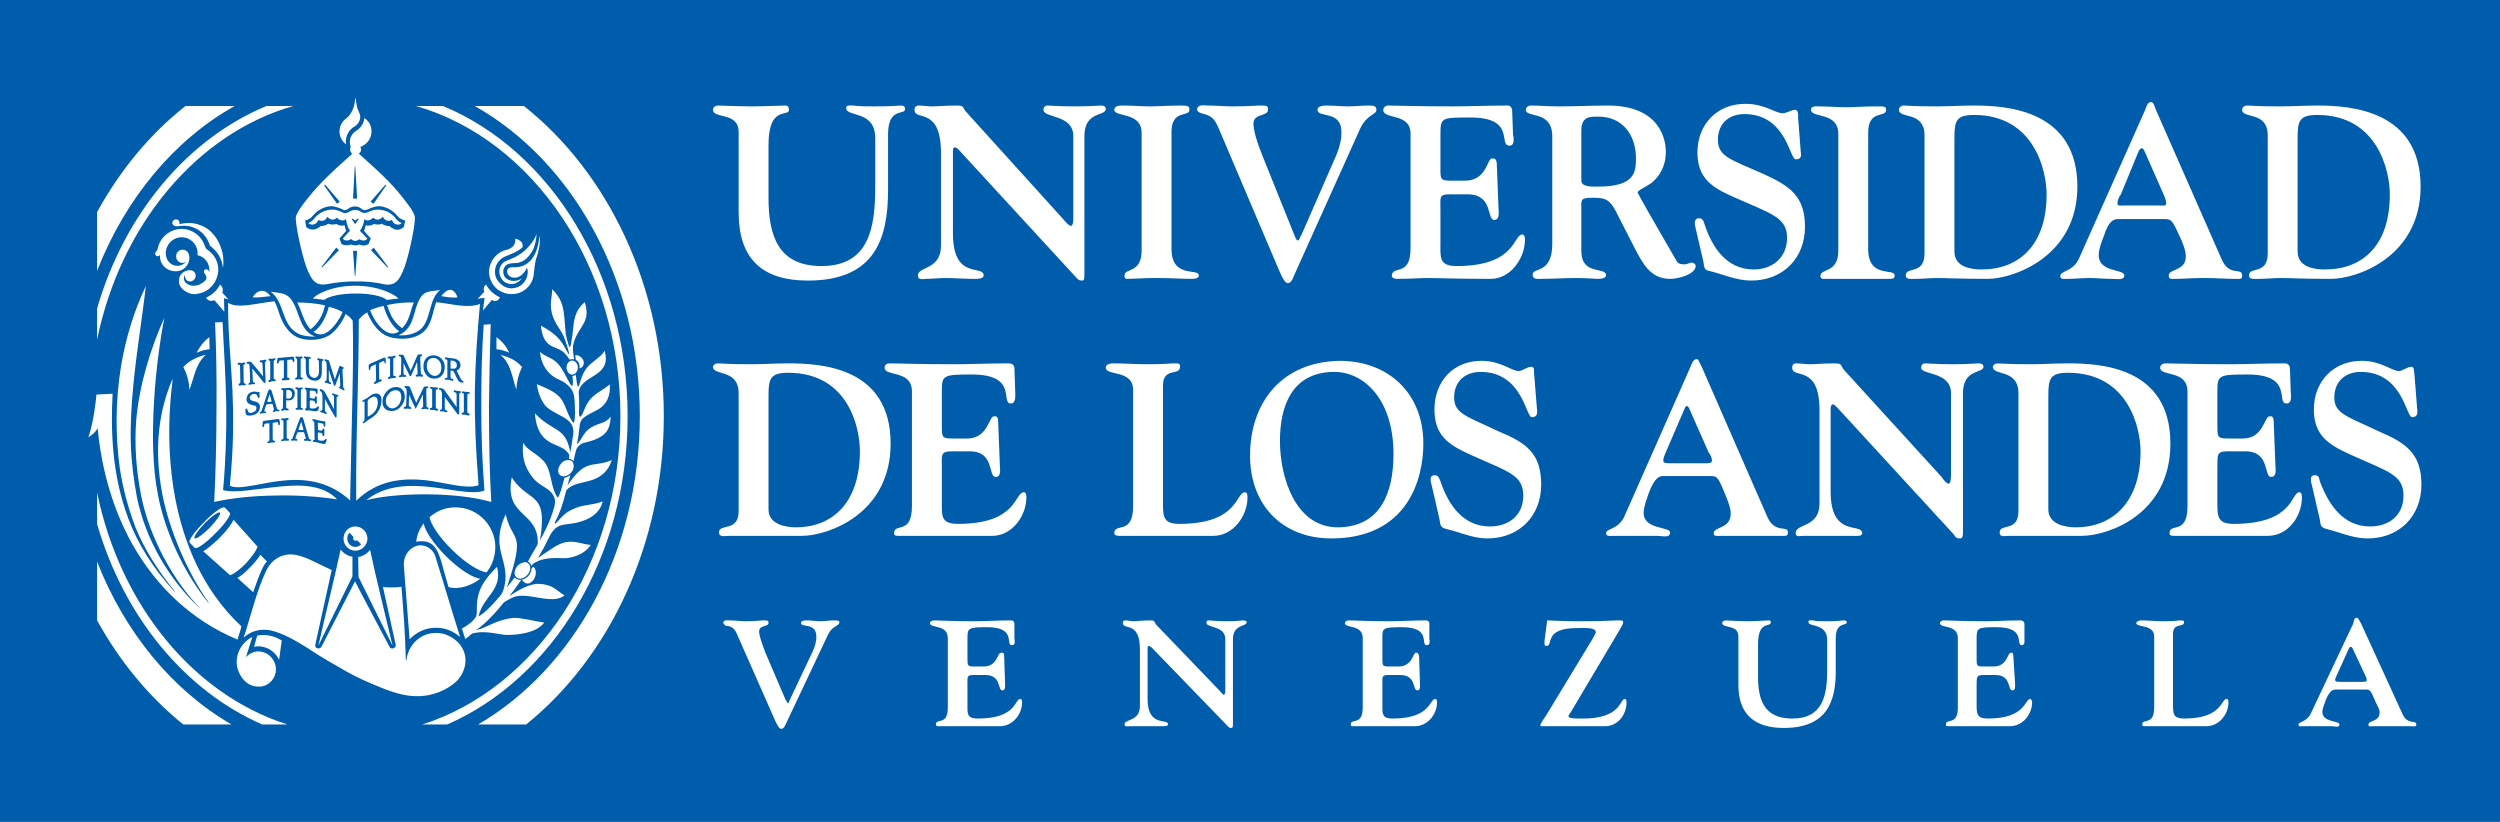 <?xml version="1.0" encoding="UTF-8"?>
<svg xmlns="http://www.w3.org/2000/svg" xmlns:xlink="http://www.w3.org/1999/xlink" width="429.06pt" height="141.02pt" viewBox="0 0 429.06 141.02" version="1.1">
<rect x="0" y="0" width="429.06" height="141.02" fill="#333333" stroke="none"/>
<defs>
<clipPath id="clip1">
  <path d="M 0 0 L 429.059 0 L 429.059 141.02 L 0 141.02 Z M 0 0 "/>
</clipPath>
</defs>
<g id="surface1">
<g clip-path="url(#clip1)" clip-rule="nonzero">
<path style=" stroke:none;fill-rule:nonzero;fill:rgb(0%,36.47%,67.058%);fill-opacity:1;" d="M 429.062 141.02 L 0 141.02 L 0 -0.004 L 429.062 -0.004 L 429.062 141.02 "/>
</g>
<path style=" stroke:none;fill-rule:nonzero;fill:rgb(100%,100%,100%);fill-opacity:1;" d="M 43.145 70.848 C 42.785 70.918 42.699 70.801 42.617 70.688 C 42.512 70.547 42.461 70.199 42.363 70.137 C 42.273 70.055 42.109 70.191 42.109 70.391 C 42.109 70.633 42.164 70.883 42.211 71.133 C 42.246 71.285 42.668 71.332 42.852 71.328 C 43.301 71.324 43.68 71.203 44.039 70.973 C 44.445 70.711 44.836 69.895 44.488 69.348 C 44.289 69.004 43.945 68.938 43.551 68.859 C 43.195 68.789 42.859 68.594 42.859 68.246 C 42.91 67.848 43.254 67.621 43.496 67.621 C 43.801 67.57 43.996 67.621 44.094 67.812 C 44.191 67.965 44.191 68.109 44.289 68.207 C 44.395 68.359 44.539 68.309 44.539 68.16 L 44.539 67.418 C 44.539 67.219 44.395 67.219 44.289 67.32 C 43.695 67.07 42.789 67.234 42.488 67.832 C 42.395 68.031 42.266 68.375 42.312 68.672 C 42.363 68.914 42.523 69.191 42.672 69.273 C 42.82 69.363 43.148 69.496 43.402 69.551 C 43.801 69.598 44.027 69.711 44.016 70.004 C 43.98 70.273 43.945 70.414 43.742 70.594 C 43.559 70.766 43.145 70.848 43.145 70.848 M 42.551 62.418 C 42.75 62.43 42.852 62.52 42.852 63.262 L 42.906 64.352 L 42.926 65.211 C 42.938 65.418 42.906 65.633 42.852 65.688 C 42.754 65.785 42.641 65.746 42.641 65.891 C 42.641 66.094 42.809 66.078 42.91 66.027 C 43.004 65.988 43.141 65.938 43.254 65.934 C 43.371 65.934 43.539 65.941 43.645 65.934 C 43.766 65.922 43.781 65.855 43.77 65.742 C 43.746 65.641 43.652 65.633 43.551 65.633 C 43.496 65.633 43.395 65.621 43.395 65.316 L 43.301 63.25 C 43.449 63.457 43.801 63.852 44.148 64.25 C 44.645 64.887 45.188 65.535 45.289 65.684 C 45.387 65.789 45.57 65.715 45.57 65.57 C 45.57 64.969 45.57 64.43 45.52 63.836 L 45.473 62.355 C 45.473 62.152 45.52 62.102 45.621 62.051 C 45.758 62 45.777 61.723 45.535 61.723 C 45.391 61.723 45.363 61.758 45.168 61.805 C 45.027 61.848 44.883 61.824 44.738 61.824 C 44.547 61.832 44.523 62.098 44.645 62.121 C 44.984 62.172 45.047 62.23 45.047 62.578 L 45.156 64.605 L 44.344 63.602 L 43.312 62.367 C 43.16 62.219 43.098 62.062 42.801 62.062 C 42.594 62.078 42.312 62.105 42.312 62.27 C 42.316 62.426 42.434 62.422 42.551 62.418 M 44.781 70.672 C 44.688 70.77 44.605 70.703 44.578 70.848 C 44.562 70.949 44.621 71.027 44.707 71.004 C 44.852 70.957 44.953 70.926 45.117 70.91 C 45.266 70.898 45.375 70.902 45.477 70.902 C 45.574 70.902 45.66 70.895 45.66 70.746 C 45.66 70.602 45.57 70.641 45.473 70.641 C 45.371 70.641 45.348 70.543 45.379 70.43 C 45.426 70.285 45.527 69.898 45.629 69.652 C 45.676 69.496 45.695 69.438 45.844 69.391 C 46.086 69.34 46.469 69.305 46.617 69.305 C 46.715 69.305 46.785 69.352 46.812 69.457 C 46.863 69.621 46.992 70.16 47.012 70.242 C 47.016 70.297 47.039 70.363 46.945 70.41 C 46.84 70.469 46.832 70.484 46.828 70.57 C 46.828 70.66 46.902 70.73 46.992 70.707 C 47.145 70.66 47.207 70.605 47.406 70.574 C 47.59 70.547 47.633 70.578 47.734 70.582 C 47.902 70.59 47.945 70.59 47.957 70.438 C 47.957 70.336 47.906 70.285 47.809 70.289 C 47.676 70.293 47.594 70.297 47.562 70.191 C 47.539 70.102 46.68 67.266 46.617 67.094 C 46.566 66.949 46.457 66.816 46.301 66.828 C 46.195 66.836 46.086 66.902 45.988 67.203 C 45.898 67.453 45.039 70.098 44.969 70.285 C 44.895 70.457 44.891 70.562 44.781 70.672 M 45.945 68.672 C 45.945 68.672 46.219 67.797 46.27 67.664 C 46.332 67.867 46.504 68.418 46.562 68.66 C 46.594 68.816 46.652 68.934 46.488 68.949 L 46.004 68.992 C 45.809 69 45.891 68.848 45.945 68.672 M 47.637 62.379 C 47.738 62.379 47.785 62.332 47.809 62.27 C 47.859 62.121 47.859 61.875 48.109 61.875 C 48.156 61.875 48.621 61.836 48.715 61.836 L 48.715 64.711 C 48.715 64.711 48.734 64.863 48.625 64.895 C 48.477 64.941 48.355 64.992 48.355 65.137 C 48.355 65.387 48.871 65.25 49.09 65.238 C 49.277 65.227 49.707 65.289 49.707 65.043 C 49.711 64.902 49.57 64.848 49.445 64.852 C 49.391 64.852 49.297 64.84 49.297 64.645 L 49.297 62.469 C 49.297 62.469 49.297 61.922 49.297 61.77 C 49.48 61.754 49.848 61.719 49.973 61.699 C 50.102 61.695 50.207 61.77 50.215 61.898 C 50.223 62.074 50.324 62.129 50.43 62.113 C 50.535 62.098 50.543 61.969 50.527 61.863 C 50.5 61.699 50.473 61.598 50.445 61.391 C 50.426 61.199 50.285 61.18 50.035 61.23 C 49.641 61.281 49.352 61.293 48.949 61.32 C 48.574 61.348 48.156 61.426 47.758 61.426 C 47.613 61.426 47.621 61.625 47.605 61.727 L 47.512 62.219 C 47.496 62.336 47.594 62.379 47.637 62.379 M 46.27 61.898 C 46.32 61.918 46.375 61.961 46.375 62.121 L 46.383 63.586 L 46.383 64.871 C 46.383 65.168 46.328 65.148 46.266 65.184 C 46.168 65.23 46.07 65.238 46.07 65.387 C 46.07 65.586 46.184 65.598 46.328 65.547 C 46.477 65.496 46.598 65.438 46.715 65.426 C 46.828 65.41 46.914 65.434 47.012 65.434 C 47.172 65.449 47.32 65.449 47.316 65.238 C 47.316 65.137 47.266 65.094 47.113 65.094 C 46.969 65.094 46.969 64.887 46.969 64.738 L 46.969 62.062 C 46.969 61.875 47.07 61.836 47.121 61.824 C 47.238 61.793 47.273 61.727 47.266 61.625 C 47.254 61.523 47.168 61.445 47.059 61.473 C 46.973 61.496 46.812 61.574 46.668 61.574 C 46.57 61.574 46.273 61.527 46.168 61.574 C 46.094 61.605 46.059 61.668 46.066 61.766 C 46.082 61.875 46.164 61.859 46.27 61.898 M 40.992 62.254 C 40.887 62.254 40.785 62.301 40.785 62.453 C 40.785 62.555 40.902 62.621 40.996 62.621 C 41.102 62.621 41.199 62.613 41.199 62.77 L 41.246 65.543 C 41.246 65.793 41.137 65.809 41.043 65.848 C 40.941 65.883 40.871 66.023 40.988 66.133 C 41.07 66.207 41.355 66.133 41.582 66.117 C 41.766 66.098 41.809 66.129 42.023 66.129 C 42.086 66.121 42.176 66.121 42.176 66.027 C 42.176 65.875 42.148 65.824 41.996 65.809 C 41.914 65.801 41.828 65.77 41.824 65.539 L 41.785 62.664 C 41.789 62.5 42.09 62.605 42.09 62.41 C 42.09 62.312 42.012 62.215 41.914 62.215 C 41.812 62.215 41.586 62.297 41.438 62.297 C 41.277 62.297 41.086 62.254 40.992 62.254 M 79.258 67.32 C 79.258 67.418 79.367 67.441 79.453 67.469 C 79.547 67.496 79.605 67.57 79.605 67.766 L 79.605 70.492 C 79.605 70.785 79.523 70.832 79.402 70.836 C 79.23 70.84 79.211 70.934 79.211 71.039 C 79.211 71.133 79.328 71.176 79.488 71.172 C 79.652 71.164 79.68 71.172 79.914 71.203 C 80.109 71.223 80.227 71.309 80.379 71.309 C 80.508 71.309 80.59 71.289 80.605 71.188 C 80.629 71.047 80.562 70.973 80.359 70.91 C 80.207 70.871 80.203 70.66 80.203 70.66 L 80.211 67.828 C 80.211 67.625 80.301 67.57 80.402 67.57 C 80.551 67.57 80.625 67.594 80.625 67.449 C 80.625 67.301 80.5 67.266 80.402 67.266 C 80.301 67.266 80.152 67.262 79.945 67.262 C 79.801 67.262 79.656 67.184 79.504 67.172 C 79.363 67.164 79.258 67.172 79.258 67.32 M 35.973 90.598 C 37.156 89.359 37.957 88.219 37.758 87.973 C 37.504 87.777 36.371 88.566 35.172 89.754 C 33.988 90.996 33.195 92.133 33.398 92.383 C 33.648 92.578 34.781 91.785 35.973 90.598 M 61.977 93.418 L 61.285 92.727 C 61.082 92.824 60.938 92.871 60.73 92.676 C 60.586 92.527 60.535 92.328 60.691 92.18 L 59.992 91.441 C 59.742 91.688 59.598 92.035 59.598 92.426 C 59.598 93.219 60.238 93.867 60.988 93.867 C 61.336 93.867 61.723 93.715 61.977 93.418 M 73.023 61.637 C 72.73 62.07 72.672 62.469 72.672 62.957 C 72.672 63.602 72.949 64.125 73.312 64.496 C 73.664 64.84 73.977 64.98 74.574 64.98 C 75.117 64.98 75.656 64.75 76.008 64.211 C 76.27 63.801 76.324 63.367 76.324 62.918 C 76.324 62.328 76.082 61.875 75.73 61.523 C 75.434 61.23 74.953 60.984 74.41 60.984 C 73.863 60.984 73.34 61.156 73.023 61.637 M 75.43 61.996 C 75.715 62.387 75.738 62.758 75.738 63.152 C 75.738 63.602 75.633 63.867 75.434 64.113 C 75.238 64.359 74.914 64.52 74.566 64.52 C 74.113 64.473 73.816 64.23 73.566 63.883 C 73.324 63.539 73.25 63.227 73.25 62.824 C 73.25 62.824 73.207 62.176 73.598 61.738 C 73.762 61.551 74.09 61.426 74.395 61.426 C 74.836 61.426 75.176 61.668 75.43 61.996 M 76.777 64.68 C 76.777 64.875 76.668 64.863 76.57 64.863 C 76.469 64.863 76.336 64.887 76.336 65.043 C 76.336 65.137 76.441 65.188 76.539 65.188 C 76.73 65.188 76.914 65.168 77.082 65.188 C 77.277 65.215 77.414 65.312 77.617 65.367 C 77.688 65.379 77.809 65.359 77.809 65.207 C 77.809 65.105 77.668 65.023 77.574 64.992 C 77.418 64.941 77.324 64.938 77.324 64.738 L 77.324 63.754 C 77.324 63.602 77.422 63.602 77.574 63.602 C 77.676 63.602 77.793 63.688 77.871 63.801 C 78.172 64.293 78.371 65.016 78.766 65.457 C 78.922 65.633 79.418 65.773 79.652 65.535 C 79.273 65.418 79.062 64.992 78.965 64.793 L 78.363 63.598 C 78.609 63.551 78.812 63.305 78.906 63.148 C 79.078 62.863 79.082 62.422 78.895 62.121 C 78.719 61.848 78.414 61.66 78.121 61.57 C 77.871 61.5 77.262 61.434 77.07 61.434 C 76.918 61.434 76.637 61.324 76.539 61.324 C 76.441 61.324 76.336 61.379 76.336 61.473 C 76.336 61.625 76.512 61.699 76.617 61.699 C 76.859 61.699 76.777 62.246 76.777 62.246 L 76.777 64.68 M 77.324 62.062 C 77.324 62.016 77.324 61.867 77.469 61.867 C 77.625 61.867 78.02 61.953 78.172 62.105 C 78.324 62.254 78.402 62.387 78.402 62.68 C 78.402 62.93 78.316 63.113 78.172 63.207 C 78.02 63.312 77.559 63.27 77.324 63.262 L 77.324 62.062 M 54.848 66.977 C 54.848 67.055 54.941 67.117 55.043 67.172 C 55.156 67.23 55.34 67.363 55.34 68.109 L 55.34 70.094 C 55.348 70.363 55.262 70.449 55.16 70.457 C 55.094 70.457 54.941 70.469 54.945 70.609 C 54.953 70.715 55.012 70.754 55.109 70.766 C 55.223 70.77 55.387 70.836 55.543 70.891 C 55.68 70.938 55.797 71.031 55.891 71.047 C 56.004 71.074 56.082 71.047 56.086 70.949 C 56.094 70.848 56.027 70.797 55.891 70.707 C 55.793 70.641 55.754 70.453 55.754 70.207 L 55.766 68.484 C 55.766 68.484 57.453 71.602 57.617 71.676 C 57.723 71.73 57.758 71.625 57.77 71.277 L 57.77 68.254 C 57.77 68.062 57.867 68.059 57.91 68.059 C 58.137 68.066 58.176 67.824 57.906 67.766 C 57.805 67.742 57.715 67.715 57.594 67.68 C 57.457 67.629 57.375 67.582 57.227 67.539 C 57.074 67.488 56.98 67.488 56.98 67.637 C 56.98 67.777 57.062 67.785 57.172 67.82 C 57.324 67.867 57.324 67.969 57.324 68.363 L 57.328 70.234 C 57.328 70.234 55.816 67.328 55.637 67.125 C 55.496 66.969 55.305 66.875 55.203 66.832 C 55.051 66.77 54.855 66.723 54.848 66.977 M 49.539 66.57 C 49.352 66.57 49.094 66.621 48.895 66.621 C 48.738 66.621 48.555 66.602 48.402 66.625 C 48.234 66.652 48.188 66.91 48.402 66.926 C 48.508 66.926 48.602 66.926 48.602 67.266 L 48.551 69.789 C 48.551 70.094 48.508 70.145 48.402 70.191 C 48.352 70.191 48.25 70.234 48.25 70.336 C 48.25 70.492 48.301 70.492 48.402 70.492 C 48.602 70.492 48.707 70.391 48.902 70.391 C 49.055 70.391 49.195 70.438 49.352 70.438 C 49.539 70.438 49.539 70.391 49.539 70.289 C 49.539 70.191 49.496 70.145 49.391 70.145 C 49.246 70.094 49.102 70.039 49.102 69.727 L 49.129 68.688 C 49.254 68.711 49.535 68.727 49.746 68.699 C 49.949 68.668 50.211 68.582 50.379 68.305 C 50.586 67.98 50.637 67.57 50.582 67.266 C 50.484 66.773 50.035 66.57 49.539 66.57 M 49.938 68.254 C 49.691 68.516 49.133 68.367 49.133 68.367 L 49.141 66.977 C 49.141 66.871 49.477 66.91 49.539 66.926 C 49.941 67 50.055 67.227 50.109 67.469 C 50.156 67.719 50.109 68.09 49.938 68.254 M 55.926 62.047 C 56.02 62.148 56.02 62.141 56.066 62.918 C 56.066 63.27 56.078 63.551 56.078 63.898 C 56.078 64.246 56.09 64.773 56.047 65.121 C 56.016 65.504 55.73 65.289 55.73 65.535 C 55.734 65.652 55.844 65.695 55.914 65.699 C 56.012 65.699 56.266 65.777 56.383 65.824 C 56.484 65.859 56.824 66.082 56.824 65.781 C 56.824 65.684 56.703 65.621 56.629 65.586 C 56.527 65.535 56.43 65.434 56.43 65.043 L 56.43 63.457 C 56.719 64.25 56.93 65.086 57.219 65.883 C 57.262 65.996 57.324 66.23 57.418 66.23 C 57.531 66.23 57.617 65.98 57.66 65.832 C 57.855 65.238 58.109 64.691 58.312 64.051 L 58.398 66.184 C 58.398 66.375 58.352 66.375 58.312 66.375 C 58.125 66.34 58.066 66.5 58.227 66.59 C 58.348 66.664 58.512 66.715 58.629 66.793 C 58.762 66.883 58.832 66.926 58.965 67 C 59.012 67.027 59.125 67 59.125 66.898 C 59.125 66.699 59.012 66.688 58.961 66.605 C 58.895 66.484 58.902 66.312 58.895 66.164 L 58.781 63.645 C 58.781 63.539 58.734 63.355 58.855 63.305 C 59.062 63.227 59.047 63.102 58.934 63.055 C 58.789 63.008 58.633 62.895 58.477 62.816 C 58.348 62.762 58.266 62.828 58.211 62.961 C 58.012 63.508 57.562 64.918 57.469 65.117 L 56.535 62.133 C 56.496 61.996 56.441 61.848 56.344 61.801 C 56.195 61.754 55.996 61.719 55.879 61.668 C 55.801 61.637 55.715 61.66 55.688 61.77 C 55.66 61.871 55.781 61.945 55.926 62.047 M 49.352 75.305 C 49.258 75.258 49.195 75.164 49.195 75.02 L 49.195 72.484 C 49.195 72.234 49.203 72.117 49.352 72.07 C 49.461 72.039 49.547 71.973 49.539 71.875 C 49.527 71.746 49.457 71.723 49.344 71.727 C 49.246 71.73 49.055 71.809 48.902 71.809 C 48.758 71.809 48.504 71.789 48.398 71.816 C 48.324 71.836 48.25 71.875 48.25 71.973 C 48.25 72.117 48.355 72.117 48.453 72.117 C 48.594 72.117 48.652 72.227 48.652 72.426 L 48.652 75.047 C 48.652 75.293 48.559 75.395 48.453 75.395 C 48.324 75.395 48.25 75.488 48.25 75.59 C 48.25 75.691 48.344 75.75 48.496 75.699 C 48.641 75.645 48.801 75.625 48.949 75.625 C 49.051 75.625 49.246 75.641 49.391 75.641 C 49.496 75.641 49.602 75.641 49.602 75.488 C 49.602 75.34 49.504 75.305 49.352 75.305 M 55.984 75.305 C 55.953 75.305 55.898 75.301 55.867 75.348 C 55.773 75.5 55.535 75.754 54.84 75.598 C 54.531 75.555 54.547 75.336 54.547 75.188 C 54.547 74.793 54.547 74.816 54.547 74.422 C 54.547 74.32 54.602 74.211 54.699 74.223 C 54.867 74.246 55.09 74.301 55.191 74.348 C 55.34 74.418 55.34 74.5 55.34 74.598 C 55.344 74.723 55.387 74.844 55.492 74.844 C 55.59 74.844 55.672 74.805 55.672 74.652 L 55.672 73.715 C 55.672 73.613 55.637 73.562 55.543 73.562 C 55.441 73.562 55.34 73.609 55.34 73.711 C 55.34 73.809 55.293 73.906 55.141 73.906 C 54.996 73.906 54.785 73.855 54.637 73.809 C 54.57 73.773 54.57 73.625 54.57 73.625 C 54.57 73.535 54.555 72.98 54.555 72.848 C 54.555 72.695 54.5 72.551 54.652 72.551 C 54.902 72.594 55.34 72.66 55.441 72.723 C 55.543 72.77 55.531 72.867 55.531 72.965 C 55.531 73.062 55.57 73.242 55.668 73.242 C 55.816 73.262 55.828 73.062 55.828 72.965 L 55.828 72.516 C 55.828 72.27 55.73 72.32 55.387 72.27 C 55.09 72.227 54.547 72.137 54.254 72.035 C 54.125 72 53.973 71.941 53.855 71.934 C 53.766 71.914 53.609 71.918 53.609 72.016 C 53.609 72.117 53.637 72.211 53.699 72.227 C 53.949 72.32 53.949 72.473 53.949 72.77 C 53.949 72.77 54 75.395 54 75.441 C 54 75.59 53.699 75.441 53.699 75.691 C 53.699 75.891 53.98 75.875 54.195 75.883 C 54.402 75.895 54.629 75.973 54.848 76.035 C 55.059 76.094 55.289 76.145 55.441 76.188 C 55.559 76.219 55.773 76.195 55.848 76.086 C 55.961 75.902 56.047 75.664 56.074 75.441 C 56.082 75.371 56.051 75.309 55.984 75.305 M 52.523 70.07 C 52.422 70.129 52.352 70.133 52.355 70.293 C 52.375 70.543 52.859 70.438 53.008 70.438 C 53.359 70.438 53.746 70.586 54.098 70.586 C 54.242 70.586 54.434 70.594 54.547 70.449 C 54.676 70.273 54.742 69.992 54.742 69.84 C 54.742 69.699 54.594 69.699 54.492 69.789 C 54.398 69.895 54.148 70.199 53.402 70.102 C 53.211 70.102 53.16 69.949 53.16 69.801 L 53.16 68.91 C 53.16 68.762 53.203 68.707 53.305 68.707 C 53.461 68.707 53.734 68.738 53.879 68.785 C 53.98 68.84 54.078 68.98 54.078 69.086 C 54.129 69.18 54.078 69.285 54.23 69.285 C 54.352 69.285 54.375 69.203 54.375 69.059 L 54.375 68.195 C 54.375 68.098 54.324 67.996 54.23 67.996 C 54.129 67.996 54.078 68.047 54.078 68.145 C 54.078 68.344 53.934 68.395 53.789 68.395 C 53.688 68.395 53.402 68.363 53.258 68.309 C 53.156 68.266 53.16 68.16 53.16 68.062 L 53.16 67.27 C 53.16 67.125 53.16 67.02 53.359 67.02 C 53.609 67.02 53.938 67.098 54.09 67.145 C 54.191 67.191 54.195 67.258 54.191 67.32 C 54.191 67.469 54.23 67.594 54.336 67.602 C 54.48 67.602 54.492 67.473 54.496 67.367 C 54.512 67.23 54.527 67.156 54.527 66.906 C 54.527 66.711 54.348 66.672 54.195 66.672 C 53.902 66.672 53.652 66.637 53.402 66.621 C 53.109 66.605 52.805 66.578 52.508 66.527 C 52.27 66.484 52.223 66.719 52.363 66.773 C 52.559 66.871 52.613 67.02 52.613 67.32 L 52.598 69.758 C 52.598 69.906 52.609 70.023 52.523 70.07 M 51.777 70.035 C 51.668 70.031 51.629 69.945 51.629 69.789 L 51.629 67.117 C 51.629 66.867 51.68 66.809 51.785 66.809 C 51.891 66.809 51.965 66.758 51.965 66.664 C 51.965 66.508 51.824 66.473 51.715 66.508 C 51.57 66.551 51.477 66.555 51.328 66.551 C 51.227 66.547 51.039 66.469 50.891 66.469 C 50.789 66.469 50.684 66.477 50.684 66.621 C 50.684 66.723 50.797 66.77 50.895 66.801 C 50.992 66.84 51.051 66.852 51.051 67.055 L 51.051 69.773 C 51.051 70.027 50.996 70.008 50.895 70.031 C 50.797 70.047 50.73 70.047 50.727 70.195 C 50.723 70.297 50.82 70.34 50.879 70.336 C 51.031 70.332 51.176 70.297 51.371 70.297 C 51.57 70.297 51.625 70.34 51.82 70.34 C 51.922 70.34 51.969 70.297 51.969 70.184 C 51.969 70.07 51.934 70.043 51.777 70.035 M 50.824 64.801 C 50.742 64.836 50.652 64.863 50.652 65.012 C 50.652 65.164 50.824 65.168 50.949 65.137 C 51.055 65.117 51.129 65.094 51.324 65.094 C 51.523 65.094 51.629 65.137 51.773 65.137 C 51.875 65.137 51.965 65.094 51.965 64.992 C 51.965 64.84 51.891 64.805 51.762 64.785 C 51.652 64.762 51.605 64.77 51.605 64.625 L 51.605 61.754 C 51.605 61.551 51.652 61.551 51.801 61.504 C 52.043 61.449 51.957 61.145 51.723 61.18 C 51.57 61.195 51.477 61.23 51.277 61.23 C 51.176 61.23 50.93 61.168 50.828 61.18 C 50.648 61.195 50.66 61.445 50.797 61.504 C 50.902 61.551 50.996 61.559 50.996 61.754 L 50.996 64.477 C 50.996 64.773 50.922 64.754 50.824 64.801 M 52.461 61.668 C 52.508 62.062 52.461 62.609 52.48 63.137 C 52.492 63.734 52.512 64.348 52.723 64.676 C 52.977 65.027 53.285 65.25 53.879 65.332 C 54.973 65.434 55.234 64.645 55.234 63.852 L 55.234 62.219 C 55.234 61.961 55.277 61.957 55.328 61.934 C 55.367 61.91 55.512 61.953 55.52 61.793 C 55.523 61.598 55.219 61.598 54.996 61.566 C 54.711 61.523 54.445 61.379 54.445 61.625 C 54.445 61.723 54.516 61.773 54.621 61.824 C 54.719 61.875 54.73 61.887 54.73 62.129 C 54.73 62.77 54.785 63.273 54.73 63.969 C 54.691 64.602 54.191 64.91 53.93 64.863 C 53.539 64.793 53.266 64.645 53.109 64.25 C 52.965 63.926 53.004 62.688 53.008 61.77 C 53.008 61.379 53.344 61.734 53.344 61.438 C 53.344 61.25 53.027 61.242 52.766 61.23 C 52.555 61.211 52.16 61.066 52.16 61.312 C 52.16 61.562 52.434 61.434 52.461 61.668 M 51.746 71.578 C 51.59 71.582 51.488 71.73 51.414 71.953 L 50.234 75.145 C 50.184 75.293 50.141 75.34 50.09 75.34 C 49.988 75.34 49.941 75.395 49.941 75.488 C 49.941 75.535 49.988 75.637 50.082 75.637 C 50.234 75.637 50.344 75.594 50.484 75.594 C 50.586 75.594 50.727 75.641 50.828 75.641 C 50.98 75.641 51.031 75.641 51.031 75.488 C 51.031 75.34 50.93 75.34 50.828 75.34 C 50.703 75.328 50.691 75.215 50.711 75.16 C 50.758 75.039 50.949 74.484 50.984 74.371 C 51.02 74.266 51.078 74.176 51.207 74.176 L 52.023 74.168 C 52.168 74.168 52.195 74.199 52.246 74.379 C 52.277 74.516 52.41 74.895 52.461 75.125 C 52.492 75.27 52.461 75.34 52.363 75.34 C 52.27 75.34 52.168 75.32 52.168 75.488 C 52.168 75.66 52.316 75.66 52.363 75.66 C 52.508 75.66 52.66 75.641 52.805 75.641 C 52.965 75.641 53.074 75.727 53.223 75.727 C 53.32 75.727 53.402 75.691 53.402 75.535 C 53.391 75.359 53.121 75.492 53.035 75.277 L 52.066 71.945 C 51.996 71.695 51.895 71.574 51.746 71.578 M 51.91 73.809 L 51.367 73.816 C 51.164 73.816 51.258 73.59 51.258 73.59 C 51.355 73.34 51.648 72.473 51.695 72.371 C 51.777 72.594 51.957 73.262 52.039 73.562 C 52.082 73.734 52.098 73.809 51.91 73.809 M 73.328 69.91 C 73.23 69.859 73.207 69.859 73.207 69.66 L 73.156 67.035 C 73.156 66.688 73.207 66.641 73.312 66.621 C 73.457 66.598 73.512 66.57 73.512 66.43 C 73.512 66.375 73.461 66.328 73.363 66.328 L 73.121 66.328 C 72.871 66.328 72.785 66.309 72.641 66.609 C 72.523 66.852 71.555 68.879 71.43 69.121 C 71.293 68.766 70.461 66.719 70.387 66.516 C 70.348 66.414 70.25 66.273 70.094 66.277 C 70.016 66.277 69.953 66.281 69.898 66.277 C 69.793 66.273 69.703 66.23 69.598 66.23 C 69.504 66.23 69.414 66.273 69.414 66.371 C 69.414 66.469 69.449 66.535 69.547 66.57 C 69.727 66.621 69.797 66.777 69.797 67.41 C 69.797 67.852 69.727 69.254 69.703 69.484 C 69.68 69.727 69.625 69.777 69.531 69.789 C 69.434 69.805 69.289 69.852 69.289 70 C 69.289 70.152 69.391 70.16 69.504 70.16 C 69.625 70.156 69.766 70.121 69.91 70.121 C 70.066 70.121 70.25 70.168 70.375 70.172 C 70.504 70.18 70.574 70.191 70.59 70.047 C 70.598 69.945 70.508 69.859 70.355 69.809 C 70.219 69.758 70.148 69.707 70.148 69.461 L 70.219 67.77 C 70.324 67.973 71.117 69.715 71.34 70.18 C 71.469 69.949 72.52 67.859 72.574 67.719 L 72.625 69.652 C 72.625 69.84 72.574 69.895 72.473 69.945 C 72.426 69.945 72.328 69.992 72.328 70.094 C 72.328 70.191 72.375 70.234 72.473 70.234 C 72.625 70.234 72.793 70.16 72.941 70.16 C 73.09 70.16 73.266 70.234 73.363 70.234 C 73.512 70.289 73.562 70.184 73.562 70.094 C 73.562 69.992 73.477 69.91 73.328 69.91 M 61.594 37.555 L 61.363 37.535 L 60.938 37.852 L 60.559 37.535 L 60.316 37.535 L 60.938 38.477 L 61.594 37.555 M 60.988 28.609 L 60.887 28.609 L 60.586 34.086 L 61.285 34.086 L 60.988 28.609 M 58.301 34.613 L 55.797 31.68 L 55.629 31.824 L 57.832 34.961 L 58.301 34.613 M 53.402 39.379 C 53.797 39.438 54.195 39.379 54.492 39.184 C 54.691 39.086 54.891 38.934 55.043 38.789 C 55.234 38.789 55.492 38.789 55.73 38.684 C 55.93 38.645 56.129 38.539 56.332 38.395 C 56.574 38.488 56.824 38.539 57.023 38.539 C 57.273 38.539 57.516 38.488 57.77 38.445 C 58.148 38.746 58.793 38.789 59.133 38.652 C 59.184 38.906 59.301 39.395 59.418 39.613 L 58.262 40.926 L 58.598 41.863 C 59.102 42.16 59.695 42.16 60.238 41.961 C 60.691 42.16 61.23 42.16 61.676 41.961 C 62.57 42.406 63.262 41.863 63.262 41.863 C 63.309 41.77 63.633 40.918 63.633 40.918 L 62.465 39.613 C 62.609 39.41 62.688 38.93 62.773 38.652 C 63.238 38.836 63.961 38.652 64.102 38.445 C 64.352 38.488 64.602 38.539 64.848 38.539 C 65.094 38.539 65.344 38.488 65.539 38.395 C 65.73 38.539 65.934 38.645 66.133 38.684 C 66.379 38.789 66.629 38.789 66.828 38.789 C 67.027 38.988 67.227 39.137 67.473 39.234 C 67.715 39.379 67.973 39.438 68.266 39.438 C 68.613 39.438 69.141 39.129 69.309 38.953 L 69.547 37.852 C 69.305 37.805 69.105 37.703 68.91 37.605 C 68.566 37.453 68.316 37.207 68.113 36.961 C 67.715 36.465 67.219 36.121 66.672 35.82 C 66.129 35.57 65.59 35.387 65.047 35.387 C 64.547 35.387 64.207 35.531 63.855 35.629 C 63.555 35.73 63.109 35.93 62.871 36.027 C 62.668 36.129 62.266 36.023 62.07 35.871 C 61.938 35.766 61.75 35.605 61.523 35.52 C 61.316 35.457 61.133 35.438 60.934 35.426 C 60.738 35.418 60.531 35.473 60.332 35.52 C 60.16 35.57 60.016 35.656 59.84 35.773 C 59.539 35.969 59.301 36.176 58.957 36.027 C 58.656 35.879 58.352 35.73 58.012 35.629 C 57.715 35.531 57.316 35.387 56.824 35.387 C 56.324 35.387 55.727 35.57 55.184 35.82 C 54.637 36.121 54.148 36.465 53.746 36.961 C 53.555 37.207 53.305 37.453 53.008 37.605 C 52.766 37.703 52.559 37.805 52.363 37.852 L 52.559 38.965 C 52.711 39.113 53.16 39.379 53.402 39.379 M 53.109 38.195 C 53.402 38.051 53.699 37.801 53.949 37.5 C 54.297 37.008 54.797 36.656 55.34 36.363 C 55.828 36.117 56.527 35.969 57.023 35.969 C 57.516 35.969 57.66 36.031 57.961 36.117 C 58.25 36.199 58.656 36.41 58.906 36.508 C 59.348 36.703 59.695 36.461 59.992 36.309 C 60.238 36.164 60.289 36.164 60.434 36.117 C 60.637 36.07 60.781 36.016 60.938 36.016 C 61.137 36.016 61.336 36.07 61.477 36.117 C 61.676 36.164 61.773 36.262 62.027 36.41 C 62.27 36.559 62.668 36.613 63.02 36.461 C 63.262 36.363 63.617 36.203 63.906 36.117 C 64.184 36.027 64.398 35.969 64.848 35.969 C 65.344 35.969 66.078 36.117 66.582 36.363 C 67.078 36.656 67.57 37.008 67.922 37.5 C 68.168 37.801 68.41 38.051 68.766 38.195 C 68.859 38.246 68.91 38.289 68.953 38.289 C 68.766 38.488 68.41 38.594 68.113 38.539 C 67.676 38.445 67.422 38.145 67.27 37.746 C 66.977 37.895 66.676 37.949 66.379 37.852 C 66.035 37.746 65.879 37.5 65.688 37.203 C 65.441 37.453 65.25 37.648 64.848 37.699 C 64.5 37.699 64.25 37.555 64.059 37.352 C 63.855 37.555 63.605 37.746 63.363 37.801 C 63.02 37.895 62.766 37.801 62.52 37.605 C 62.477 38.266 62.18 39.098 61.773 39.613 L 63.035 40.918 C 62.82 41.477 61.926 41.266 61.676 41.066 C 61.188 41.41 60.691 41.461 60.238 41.016 C 59.992 41.266 59.133 41.496 58.852 40.918 L 60.059 39.613 C 59.711 39.078 59.445 38.344 59.398 37.605 C 59.102 37.801 58.855 37.895 58.555 37.801 C 58.211 37.746 58.012 37.555 57.855 37.352 C 57.617 37.555 57.367 37.699 57.023 37.699 C 56.668 37.648 56.43 37.453 56.172 37.203 C 56.031 37.5 55.879 37.746 55.543 37.852 C 55.191 37.949 54.891 37.895 54.645 37.746 C 54.492 38.145 54.242 38.445 53.746 38.539 C 53.461 38.594 53.16 38.488 52.91 38.289 C 52.965 38.289 53.059 38.246 53.109 38.195 M 66.734 61.523 C 66.875 61.523 66.945 61.605 66.945 61.754 L 66.945 64.332 C 66.945 64.527 66.934 64.59 66.828 64.645 C 66.742 64.684 66.527 64.785 66.559 64.918 C 66.582 65.031 66.672 65.059 66.824 65.027 C 66.949 64.996 67.059 64.926 67.266 64.898 C 67.496 64.871 67.629 64.875 67.781 64.867 C 67.91 64.859 67.941 64.828 67.938 64.668 C 67.938 64.562 67.773 64.516 67.629 64.512 C 67.484 64.516 67.496 64.215 67.496 64.215 L 67.496 61.641 C 67.496 61.441 67.641 61.445 67.711 61.402 C 67.809 61.352 67.898 61.348 67.887 61.18 C 67.875 61.031 67.758 61.016 67.645 61.051 C 67.512 61.094 67.375 61.18 67.176 61.18 C 66.977 61.18 66.875 61.18 66.734 61.18 C 66.574 61.184 66.496 61.32 66.535 61.426 C 66.57 61.527 66.621 61.523 66.734 61.523 M 68.613 61.18 C 68.762 61.199 68.867 61.258 68.867 61.938 C 68.867 62.234 68.816 63.852 68.816 64.102 C 68.816 64.348 68.777 64.371 68.664 64.398 C 68.594 64.414 68.457 64.445 68.465 64.59 C 68.469 64.711 68.566 64.746 68.664 64.738 C 68.777 64.738 68.926 64.656 69.07 64.656 C 69.223 64.656 69.355 64.691 69.449 64.691 C 69.648 64.691 69.711 64.645 69.703 64.496 C 69.695 64.383 69.547 64.344 69.441 64.344 C 69.352 64.344 69.254 64.293 69.254 63.898 L 69.254 62.336 L 70.191 64.25 C 70.289 64.43 70.312 64.559 70.469 64.562 C 70.469 64.562 70.535 64.59 70.664 64.281 L 71.586 62.121 C 71.586 62.172 71.672 63.613 71.672 63.914 C 71.672 64.109 71.68 64.27 71.535 64.293 C 71.363 64.32 71.309 64.453 71.34 64.543 C 71.363 64.617 71.48 64.645 71.586 64.645 C 71.68 64.645 71.883 64.59 71.98 64.59 C 72.125 64.59 72.273 64.645 72.375 64.645 C 72.473 64.645 72.617 64.645 72.617 64.496 C 72.617 64.348 72.531 64.32 72.426 64.293 C 72.332 64.27 72.227 64.203 72.227 63.996 L 72.117 61.559 C 72.117 61.211 72.227 61.152 72.273 61.129 C 72.375 61.074 72.453 61.035 72.473 60.98 C 72.488 60.934 72.473 60.863 72.426 60.832 C 72.363 60.797 72.023 60.832 71.883 60.832 C 71.781 60.832 71.676 60.898 71.637 60.98 C 71.559 61.172 70.582 63.426 70.473 63.648 L 69.305 61.078 C 69.262 60.98 69.191 60.879 69.047 60.879 L 68.613 60.879 C 68.465 60.879 68.426 60.914 68.426 61.066 C 68.426 61.172 68.52 61.16 68.613 61.18 M 78.562 67.109 C 78.414 67.078 78.277 67.066 78.172 67.02 C 78.074 66.98 77.871 66.926 77.871 67.125 C 77.871 67.266 77.953 67.309 78.102 67.348 C 78.258 67.395 78.367 67.395 78.367 67.844 L 78.367 69.871 C 78.07 69.48 77.871 69.152 77.574 68.75 C 77.082 68.109 76.73 67.562 76.289 66.969 C 76.188 66.77 75.934 66.684 75.738 66.629 C 75.547 66.578 75.348 66.527 75.348 66.723 C 75.301 66.926 75.398 66.871 75.547 66.918 C 75.699 66.969 75.852 67.125 75.852 67.812 L 75.852 69.84 C 75.852 69.84 75.875 70.281 75.699 70.289 C 75.594 70.293 75.504 70.336 75.504 70.438 C 75.504 70.633 75.582 70.609 75.711 70.605 C 75.93 70.609 75.984 70.609 76.098 70.621 C 76.254 70.637 76.477 70.75 76.59 70.754 C 76.73 70.758 76.777 70.727 76.777 70.574 C 76.777 70.434 76.77 70.473 76.57 70.422 C 76.465 70.395 76.336 70.289 76.336 70.047 L 76.336 68.145 L 78.383 70.883 C 78.453 70.98 78.551 71.172 78.719 71.133 C 78.824 71.109 78.816 70.934 78.816 70.836 L 78.816 67.664 C 78.816 67.516 78.859 67.438 78.934 67.438 C 79.059 67.438 79.109 67.375 79.109 67.27 C 79.109 67.176 79.062 67.125 78.965 67.125 C 78.867 67.125 78.676 67.133 78.562 67.109 M 55.18 45.816 L 55.273 45.918 L 58.172 42.922 L 57.707 42.496 L 55.18 45.816 M 59.5 20.262 C 60.383 19.574 60.938 18.082 60.938 16.949 L 61.082 16.949 C 61.082 17.59 61.285 18.629 61.574 19.176 C 61.723 19.469 61.824 19.703 61.824 20.051 C 61.824 20.742 61.383 21.426 60.836 21.719 C 59.938 22.215 59.348 23.234 59.348 24.328 C 59.348 24.473 59.348 24.625 59.398 24.773 C 58.707 24.277 58.262 23.438 58.262 22.543 C 58.262 21.602 58.754 20.762 59.5 20.262 M 50.777 37.203 C 50.879 36.758 51.324 35.969 51.965 35.125 C 54.195 32.156 55.98 30.367 60.434 26.406 C 60.238 26.207 60.09 25.965 60.09 25.66 C 60.09 25.465 60.145 25.32 60.191 25.172 C 60.09 24.922 60.043 24.625 60.043 24.328 C 60.043 23.531 60.488 22.84 61.137 22.445 C 61.926 21.945 62.469 21.152 62.516 20.262 C 63.309 20.762 63.758 21.551 63.758 22.543 C 63.758 23.781 62.969 24.82 61.828 25.219 C 61.926 25.32 61.977 25.465 61.977 25.66 C 61.977 25.965 61.828 26.207 61.574 26.355 C 66.133 30.422 67.871 32.156 70.043 35.125 C 70.691 35.969 71.141 36.758 71.191 37.203 C 71.34 38.289 70.293 43.445 69.449 45.773 C 68.566 48.148 67.816 49.293 65.488 48.695 C 64.547 48.496 63.309 48.348 61.977 48.301 L 60.332 48.301 C 58.906 48.348 57.566 48.496 56.527 48.695 C 54.148 49.234 53.461 48.148 52.559 45.773 C 51.723 43.445 50.633 38.289 50.777 37.203 M 82.379 52.16 C 81.887 57.359 81.586 62.062 81.492 67.172 C 81.438 71.922 81.641 77.074 82.133 83.27 C 80.047 84.012 76.688 82.859 73.023 82.414 C 69.105 82.016 64.801 82.375 61.137 85.941 C 61.082 80.051 61.23 73.809 61.383 67.621 C 61.477 63.262 61.574 58.949 61.574 54.883 C 61.926 54.348 62.414 53.996 63.02 53.598 C 63.262 54.238 63.555 54.785 63.957 55.43 C 64.445 56.176 65.047 56.867 65.836 57.359 C 66.582 57.859 67.422 58.004 68.316 58.102 C 69.949 58.254 71.883 57.906 72.969 56.668 C 73.906 55.68 74.258 53.945 74.41 53.352 C 74.555 52.855 74.703 52.312 74.855 51.863 C 77.469 52.109 80.203 53 82.379 52.16 M 75.738 50.828 C 76.488 49.781 77.723 48.945 78.52 51.023 C 77.531 51.176 76.391 50.922 75.738 50.828 M 83.422 48.848 C 83.965 49.836 84.816 50.582 85.797 51.023 C 85.594 51.57 85.008 51.914 84.418 51.469 L 82.879 53.301 L 83.168 51.121 L 81.98 51.27 L 83.121 50.078 C 82.922 49.688 83.016 49.094 83.422 48.848 M 88.422 40.973 C 88.871 41.016 89.258 41.266 89.512 41.559 C 89.707 41.809 89.707 42.109 89.707 42.406 C 88.871 43.199 87.73 43.59 86.641 44.043 C 85.645 44.484 84.906 45.523 84.949 46.719 C 84.949 47.457 85.305 48.148 85.848 48.648 C 86.395 49.191 87.086 49.488 87.832 49.488 C 89.312 49.438 90.355 48.395 90.555 47.008 C 90.602 46.562 90.555 46.316 90.457 45.922 C 90.008 46.91 89.062 48 87.73 47.555 C 87.281 47.359 87.039 47.008 87.039 46.66 C 86.984 46.266 87.234 45.922 87.781 45.875 C 88.422 45.875 89.113 45.875 89.707 45.625 C 90.801 45.23 91.539 44.242 91.902 43.391 C 92.336 42.309 92.457 41.871 92.555 40.434 C 92.871 41.793 92.289 43.543 92.141 44.043 C 91.746 45.078 91.746 46.117 91.59 47.207 C 91.344 49.043 89.762 50.477 87.832 50.477 C 86.926 50.477 86.098 50.176 85.402 49.688 C 84.559 48.992 83.965 47.906 83.918 46.719 C 83.918 45.773 84.266 44.934 84.758 44.285 C 85.305 43.59 86.047 43.098 86.844 42.902 C 87.781 42.699 88.578 42.059 88.422 40.973 M 86.844 47.754 C 87.086 47.949 87.434 48.148 87.879 48.199 C 88.375 48.25 88.969 48.199 89.559 47.754 C 89.156 48.348 88.473 48.746 87.832 48.746 C 87.188 48.746 86.742 48.551 86.344 48.199 C 85.996 47.805 85.695 47.207 85.695 46.66 C 85.695 45.824 86.098 45.078 86.883 44.781 C 87.281 44.637 87.832 44.387 88.473 44.086 C 88.816 43.891 89.156 43.691 89.512 43.445 C 90.008 43.098 90.504 42.602 90.949 42.059 C 91.398 41.512 91.844 40.867 92.094 40.176 C 92.039 41.066 91.844 42.203 91.344 43.098 C 90.754 44.086 90.008 44.934 88.77 45.125 C 87.93 45.23 86.926 45.027 86.488 46.023 C 86.246 46.613 86.395 47.359 86.844 47.754 M 98.629 69.004 C 98.578 67.863 98.43 67.02 97.535 66.184 C 97.086 65.73 96.5 65.387 95.805 65.094 C 94.418 64.496 92.875 62.957 92.684 60.387 C 93.574 61.23 94.52 61.277 95.504 62.172 C 96.543 63.152 97.086 64.59 97.785 65.781 C 98.18 66.477 98.328 66.375 98.328 65.488 C 98.328 65.188 98.281 64.887 98.234 64.543 C 98.488 64.496 98.676 64.445 98.824 64.293 C 98.867 64.543 99.02 66.926 99.371 66.184 C 99.816 64.84 100.059 63.656 101.246 62.566 C 102.484 61.473 103.328 61.027 103.777 60.188 C 104.32 62.172 103.73 63.355 102.152 64.348 C 100.508 65.387 99.371 66.035 99.32 67.469 C 99.422 68.551 99.422 69.84 99.371 70.883 C 99.371 72.117 99.914 71.328 100.262 70.336 C 100.754 69.152 101.199 68.551 101.754 68.062 C 102.434 67.418 103.328 67.02 104.664 65.98 C 104.816 68.008 104.027 69.449 102.785 70.191 C 102.102 70.633 100.852 71.086 100.016 71.824 C 99.664 72.176 99.516 72.66 99.469 73.164 C 99.371 74.152 99.219 75.293 99.02 76.285 C 99.914 75.395 100.059 74.203 101.449 73.363 C 102.832 72.516 103.777 72.77 104.816 71.527 C 104.719 73.855 103.824 74.75 102.102 75.441 C 100.652 76.035 99.77 75.836 99.066 76.824 C 98.824 77.125 98.523 78.762 98.43 79.156 C 98.234 78.91 97.887 78.762 97.637 78.711 C 97.734 78.219 97.785 78.02 97.391 77.625 C 96.645 76.676 95.355 76.523 94.211 75.793 C 93.082 75.094 92.039 73.906 91.793 70.934 C 93.23 72.426 94.418 73.016 95.355 73.609 C 96.543 74.352 97.391 75.047 97.887 77.625 C 98.035 76.879 98.281 75.047 98.383 74.5 C 98.578 72.617 97.34 71.922 96.098 71.277 C 94.859 70.586 93.871 70.145 93.32 69.25 C 92.824 68.551 92.336 67.418 92.141 65.934 C 93.574 66.527 95.211 67.172 96.098 68.207 C 96.992 69.203 97.234 70.785 98.082 72.117 C 98.488 72.77 98.523 72.723 98.629 71.875 C 98.723 71.133 98.676 70.047 98.629 69.004 M 97.34 59.438 C 97.137 58.848 96.945 58.055 96.543 57.316 C 95.902 56.176 95.008 55.133 94.668 53.547 C 94.32 52.012 94.766 50.977 94.766 49.637 C 95.902 50.777 96.348 51.715 96.586 52.758 C 96.891 53.945 96.891 55.277 97.086 57.215 C 97.137 57.66 97.289 58.102 97.391 58.555 C 97.488 58.895 97.688 59.641 97.785 59.59 C 97.93 59.488 98.082 58.648 98.082 58.5 C 98.383 57.016 98.328 55.629 98.723 54.293 C 98.973 53.449 99.469 52.609 100.355 51.863 C 100.852 53.398 100.707 54.395 100.312 55.23 C 99.77 56.422 98.777 57.359 98.383 59.191 C 98.234 60.137 98.43 60.781 98.523 61.668 C 98.281 61.625 97.984 61.625 97.734 61.723 C 97.535 61.324 96.992 60.68 96.645 60.387 C 95.902 59.785 95.008 59.691 94.266 59.141 C 93.574 58.648 93.023 57.758 92.824 55.879 C 94.023 56.523 94.859 57.113 95.547 57.758 C 96.297 58.5 96.746 59.246 97.188 60.086 C 97.984 61.574 97.637 60.387 97.34 59.438 M 98.824 61.77 L 98.723 60.98 C 99.219 60.879 99.77 61.23 100.059 61.723 C 100.355 62.27 100.164 63.105 99.469 63.207 C 99.516 62.664 99.371 62.016 98.824 61.77 M 99.172 63.062 C 99.172 63.602 98.824 64.293 98.18 64.293 C 97.59 64.293 97.234 63.602 97.234 63.062 C 97.234 62.758 97.34 62.418 97.535 62.219 C 97.887 61.77 98.488 61.77 98.867 62.219 C 99.066 62.418 99.172 62.758 99.172 63.062 M 95.504 89.703 C 96.84 88.219 97.234 87.82 98.824 87.176 C 100.453 86.535 101.699 86.734 103.434 86.047 C 102.883 88.566 100.207 89.512 98.488 89.801 C 96.797 90.105 95.504 89.801 94.371 91.938 C 93.574 93.52 93.371 94.016 92.336 95.75 C 93.23 95.156 94.211 94.461 95.156 93.867 C 96.586 93.023 97.441 92.824 99.02 93.07 C 99.867 93.219 100.605 93.473 101.398 93.52 C 100.164 95.402 97.59 95.895 96.543 95.801 C 95.156 95.699 93.672 95.801 92.586 96.191 C 92.141 96.391 91.445 96.637 91.195 97.137 C 91.098 96.84 90.949 96.492 90.602 96.391 C 90.844 95.801 92.188 93.715 92.289 93.324 C 92.391 90.547 90.996 89.41 89.707 88.168 C 88.375 86.883 87.129 85.496 87.832 81.93 C 89.512 84.555 91.344 84.852 92.336 86.34 C 93.023 87.426 93.273 89.059 92.684 92.727 C 93.176 91.785 94.371 89.754 95.113 87.035 C 95.312 86.234 95.355 85.84 95.008 85.098 C 94.211 83.621 92.633 83.516 91.398 81.93 C 89.914 80.094 89.512 78.02 89.812 75.988 C 90.504 77.32 91.793 77.57 93.23 79.055 C 94.617 80.445 94.418 82.965 95.355 84.801 C 95.699 85.547 95.805 85.547 96.098 84.652 C 96.348 84.012 96.586 83.074 96.891 81.984 C 97.234 81.93 97.59 81.781 97.887 81.531 C 97.785 81.883 97.488 83.016 97.391 83.316 C 98.824 81.188 99.816 80.398 100.754 79.996 C 101.996 79.5 103.133 79.754 105.012 78.961 C 104.32 81.039 103.027 81.883 101.648 82.375 C 99.961 82.922 98.18 82.965 97.188 84.16 C 96.5 86.883 96.098 87.973 95.254 89.609 C 95.211 89.754 95.211 90.105 95.504 89.703 M 88.082 106.051 C 89.156 105.949 91.398 106.547 93.418 106.848 C 91.945 108.723 88.816 108.926 87.234 108.969 C 85.695 109.02 83.516 108.082 81.035 108.723 C 80.402 109.27 80.047 109.562 79.852 109.664 L 79.273 107.879 C 79.266 107.879 79.262 107.883 79.258 107.887 L 79.258 107.832 L 79.273 107.879 C 80.105 107.391 80.848 106.984 81.586 106 C 82.23 105.16 81.238 103.277 82.773 100.41 C 83.32 99.465 84.117 98.418 85.305 97.285 C 85.746 99.02 85.348 100.203 84.711 101.246 C 83.867 102.633 82.578 103.773 82.133 105.754 C 82.676 105.605 84.07 104.363 85.695 102.43 C 86.098 101.941 86.293 101.645 86.438 101.098 C 87.328 98.074 86.148 96.246 85.797 93.914 C 85.594 92.383 85.645 90.648 86.793 88.27 C 87.477 91.344 88.672 91.59 88.723 93.672 C 88.723 94.91 88.324 96.789 87.129 100.41 C 86.984 100.75 86.844 101.004 87.188 100.555 C 87.527 100.156 88.031 99.508 88.324 99.117 C 88.672 99.465 89.012 99.559 89.461 99.508 C 88.871 100.41 88.031 101.547 87.434 102.285 C 88.77 101.395 90.844 100.156 92.434 100.203 C 94.957 100.305 95.402 101.293 96.891 102.191 C 95.355 103.379 92.875 102.586 91.246 102.387 C 88.914 102.035 88.23 102.285 86.488 103.379 C 85.848 104.168 85.102 105.059 84.266 105.906 C 83.473 106.742 82.578 107.539 81.73 108.129 C 83.566 107.785 84.949 106.395 88.082 106.051 M 33.246 49.043 C 33.988 49.043 34.734 48.648 35.23 48.148 C 35.574 47.805 35.43 47.305 35.125 46.961 C 34.879 46.613 35.031 46.172 35.43 46.219 C 35.723 46.266 35.824 46.465 35.926 46.719 L 35.926 46.316 C 35.926 45.078 35.074 44.043 33.891 43.793 C 34.094 42.16 32.801 40.723 31.172 40.723 C 29.68 40.723 28.449 41.961 28.449 43.445 C 28.449 43.742 28.496 43.992 28.594 44.285 C 28.84 45.027 29.578 45.625 30.473 45.625 C 31.066 45.625 31.566 45.328 31.961 44.934 C 31.762 45.027 31.566 45.125 31.316 45.125 C 30.719 45.125 30.227 44.637 30.227 43.992 C 30.227 43.344 30.719 42.852 31.316 42.852 C 32.16 42.852 32.504 43.543 32.504 44.242 C 32.504 45.523 31.461 46.562 30.176 46.562 C 29.184 46.562 28.246 46.07 27.801 45.277 C 27.496 44.781 27.449 44.285 27.449 43.742 C 27.297 44.043 26.859 44.043 26.711 43.793 C 26.559 43.59 26.605 43.344 26.758 43.199 C 27.105 42.902 27.105 42.406 27.242 42.012 C 27.848 40.422 29.379 39.285 31.172 39.285 C 32.996 39.285 34.531 40.473 35.125 42.109 C 35.379 42.75 35.23 42.551 35.777 42.996 C 36.805 43.742 37.465 44.934 37.465 46.316 C 37.465 47.504 36.859 48.648 36.168 49.293 C 35.527 49.98 34.676 50.328 33.59 50.477 C 32.504 50.629 30.863 49.688 30.719 48.496 C 30.617 47.254 31.266 46.719 32.012 46.465 C 32.652 46.219 33.59 46.414 33.59 47.359 C 33.59 47.805 33.148 48.301 32.652 48.301 C 31.961 48.301 31.715 47.754 31.715 47.16 C 31.613 47.359 31.566 47.555 31.566 47.754 C 31.566 48.648 32.504 49.043 33.246 49.043 M 33.945 38.488 C 34.934 38.789 35.926 39.332 36.66 40.277 C 37.465 41.164 38 42.453 38.254 43.742 C 38.348 44.535 38.398 45.277 38.254 46.023 C 38.148 44.434 37.262 43.051 36.016 42.16 C 35.473 40.176 33.695 38.742 31.566 38.742 C 31.172 38.742 30.863 38.789 30.426 38.84 C 30.031 38.887 29.578 38.645 29.578 38.246 C 29.578 37.852 29.93 37.648 30.227 37.648 C 30.574 37.648 30.816 37.949 30.816 38.246 C 30.816 38.344 30.816 38.445 30.77 38.488 C 31.863 38.195 32.945 38.195 33.945 38.488 M 47.113 51.715 C 47.613 52.66 47.859 53.746 48.25 54.684 C 48.895 56.176 49.984 57.66 51.629 58.102 C 53.211 58.555 55.543 58.355 56.824 57.316 C 57.855 56.523 58.906 54.984 59.301 53.895 C 59.742 54.145 60.191 54.547 60.535 55.031 C 60.637 59.047 60.586 63.305 60.488 67.621 C 60.383 73.809 60.191 80.051 60.09 85.895 C 56.777 82.82 52.902 82.168 49.34 82.414 C 45.031 82.715 41.223 84.211 39.441 83.363 C 40.129 76.43 40.086 71.43 39.891 66.926 C 39.641 61.922 39.141 57.559 39.141 51.965 C 40.863 53.051 43.996 52.012 47.113 51.715 M 43.355 51.023 C 44.395 49.336 45.777 49.836 46.414 50.828 C 45.141 50.977 43.945 51.121 43.355 51.023 M 67.227 54.348 C 66.93 53.746 66.676 53.102 66.426 52.359 C 67.973 52.012 69.504 51.863 71.039 51.914 C 70.891 52.109 70.691 52.855 70.59 53.152 C 70.293 54.238 69.898 55.484 69.008 56.32 C 68.211 55.777 67.676 55.086 67.227 54.348 M 68.52 56.867 C 66.48 58.305 64.301 55.336 63.512 53.246 C 63.906 53.051 65.145 52.609 65.836 52.508 C 66.273 54.094 67.27 56.078 68.52 56.867 M 66.379 51.469 C 64.602 49.98 57.469 50.035 55.637 51.469 C 55.293 51.422 54.594 51.32 53.699 51.219 C 53.902 51.023 54.098 50.875 54.348 50.676 C 57.367 48.848 62.078 48.551 65.688 49.781 C 66.535 50.078 67.715 50.582 68.41 51.219 C 67.473 51.32 66.734 51.422 66.379 51.469 M 55.781 52.41 C 55.387 54.094 54.691 55.43 53.305 56.523 C 52.508 55.727 52.066 54.496 51.676 53.449 C 51.477 52.902 51.23 52.359 51.031 51.914 C 52.219 51.914 54.098 52.012 55.781 52.41 M 56.43 52.66 C 57.324 52.855 58.062 53.152 58.805 53.547 C 58.211 54.934 57.023 56.621 55.879 57.164 C 55.141 57.559 54.445 57.41 53.797 56.965 C 55.09 56.176 56.031 54.238 56.43 52.66 M 38.445 51.176 L 38.496 53.504 L 36.805 51.52 C 36.121 51.766 35.574 51.57 35.379 51.074 C 36.414 50.629 37.262 49.836 37.758 48.848 C 38.199 49.094 38.348 49.836 38.148 50.23 L 39.188 51.371 L 38.445 51.176 M 35.973 59.938 C 35.328 59.984 34.531 60.188 33.746 60.535 C 34.387 59.297 35.031 58.555 35.926 57.859 L 35.973 59.938 M 35.328 60.879 C 33.492 62.566 33.344 64.793 32.504 66.926 C 32.457 65.586 32.113 64.203 31.461 63.008 C 32.457 61.875 33.891 61.23 35.328 60.879 M 35.031 89.609 C 36.566 88.023 38 86.98 38.496 87.078 C 38.547 87.078 38.547 87.129 38.598 87.129 C 39.188 87.723 38.844 87.375 39.391 87.973 C 39.441 88.023 39.484 88.023 39.484 88.07 C 39.539 88.566 38.496 90.051 36.961 91.539 C 35.527 93.023 34.094 94.062 33.59 94.062 C 33.492 94.062 33.441 94.062 33.398 94.016 C 32.852 93.418 33.148 93.77 32.602 93.176 C 32.555 93.176 32.555 93.121 32.504 93.07 C 32.402 92.629 33.492 91.145 35.031 89.609 M 37.707 92.285 C 38.895 91.098 39.781 89.906 40.086 89.211 L 44.191 93.809 C 43.996 94.562 43.098 95.699 42.164 96.738 C 41.172 97.734 40.086 98.57 39.484 98.723 L 34.879 94.613 C 35.574 94.207 36.609 93.371 37.707 92.285 M 42.852 97.434 C 43.652 96.637 44.395 95.75 44.688 95.207 L 45.828 96.391 C 45.43 96.637 44.984 97.582 44.539 98.672 C 44.094 99.758 43.695 101.004 43.449 101.645 L 40.73 99.172 C 41.223 98.969 42.062 98.277 42.852 97.434 M 36.766 86.145 C 37.012 81.09 37.156 75.395 37.156 69.699 C 37.207 64.793 37.109 59.891 36.91 55.336 L 38.191 55.277 C 38.438 60.086 38.742 64.84 38.832 69.551 C 38.887 74.254 38.73 79.262 38.285 84.113 C 40.355 84.707 44.289 83.863 47.906 83.516 C 51.676 83.117 55.492 83.219 57.855 85.695 C 54.492 85.195 50.727 84.945 47.012 85.051 C 43.496 85.098 39.938 85.445 36.766 86.145 M 58.457 94.312 C 58.957 94.953 59.645 95.402 60.488 95.551 L 60.488 98.918 L 54.645 110.805 C 55.879 105.305 57.273 99.812 58.457 94.312 M 58.957 92.426 C 58.957 91.293 59.844 90.352 60.988 90.352 C 62.125 90.352 63.059 91.293 63.059 92.426 C 63.059 93.57 62.125 94.512 60.988 94.512 C 59.844 94.512 58.957 93.57 58.957 92.426 M 63.512 94.363 C 64.695 99.859 66.078 105.305 67.371 110.805 L 61.527 99.02 L 61.477 95.598 C 62.312 95.453 63.02 95.004 63.512 94.363 M 62.871 85.84 C 66.184 83.172 70.395 83.172 74.258 83.621 C 77.824 84.059 81.367 84.926 83.145 84.18 C 82.75 79.277 82.598 74.453 82.598 69.699 C 82.598 65.043 82.676 60.434 83.016 55.727 C 83.566 55.68 84.117 55.68 84.215 55.629 C 84.07 60.238 83.965 65.043 83.918 69.699 C 83.918 75.535 84.02 81.141 84.316 86.145 C 81.535 85.348 77.926 84.945 74.355 84.852 C 70.043 84.754 65.73 85.098 62.871 85.84 M 85.008 93.867 C 85.008 95.504 84.465 97.035 83.516 98.223 C 82.281 98.125 79.902 96.637 77.625 94.406 C 75.449 92.285 73.957 90.051 73.715 88.766 C 74.906 87.723 76.391 87.078 78.07 87.078 C 80.152 87.035 81.98 87.922 83.27 89.359 C 84.316 90.547 85.008 92.133 85.008 93.867 M 71.535 93.672 C 72.672 93.324 74.16 94.016 74.656 95.309 C 75.984 99.508 77.625 105.113 78.965 109.32 C 77.824 108.328 76.391 107.738 74.906 107.738 C 73.121 107.691 71.48 108.477 70.293 109.719 L 69.305 97.035 C 69.207 95.453 70.191 94.062 71.535 93.672 M 76.98 100.75 C 75.891 97.184 75.645 95.453 74.805 94.164 C 73.957 92.824 72.672 92.777 71.43 92.973 C 71.535 91.836 72.074 90.648 72.723 89.801 C 72.871 91.039 74.41 93.324 76.637 95.551 C 78.867 97.734 81.195 99.223 82.434 99.309 C 81.094 100.41 78.766 101.293 76.98 100.75 M 85.207 59.938 L 85.207 57.859 C 86.098 58.555 86.793 59.246 87.391 60.535 C 86.641 60.188 85.848 59.984 85.207 59.938 M 89.602 63.008 C 89.012 64.148 88.672 65.535 88.621 66.871 C 87.879 64.793 87.73 62.418 85.895 60.926 C 87.328 61.23 88.672 61.875 89.602 63.008 M 90.504 98.672 C 90.109 99.172 89.156 99.613 88.621 99.066 C 88.031 98.57 88.375 97.629 88.816 97.137 C 89.312 96.539 90.602 96.047 90.949 97.137 C 91.098 97.582 90.949 98.176 90.504 98.672 M 91.246 97.539 C 91.344 97.434 91.445 97.332 91.539 97.238 C 92.238 97.879 92 99.172 91.344 99.758 C 90.703 100.41 90.059 100.203 89.559 99.508 C 90.008 99.367 90.406 99.172 90.703 98.824 C 91.043 98.418 91.195 97.977 91.246 97.539 M 95.805 80.645 C 95.852 80.051 96.297 79.402 96.84 79.109 C 97.441 78.812 98.328 78.91 98.43 79.699 C 98.523 80.148 98.43 80.645 98.035 81.09 C 97.688 81.48 97.086 81.832 96.543 81.734 C 96.008 81.629 95.75 81.188 95.805 80.645 M 72.473 56.227 C 71.383 57.465 69.305 57.66 68.41 57.516 C 70.797 56.523 70.938 54.043 71.535 52.41 C 72.125 50.727 72.77 50.328 73.312 50.133 C 73.906 49.934 74.906 49.883 75.547 49.781 C 73.664 51.176 74.008 54.441 72.473 56.227 M 54.148 57.758 C 53.555 57.809 52.016 57.711 51.176 57.262 C 48.25 55.777 48.852 51.766 46.469 50.078 C 47.113 50.176 48.352 50.23 49 50.582 C 49.496 50.828 49.984 51.121 50.68 52.66 C 51.371 54.191 51.875 57.113 54.148 57.758 M 16.664 36.398 C 20.633 29.16 25.789 22.949 31.844 18.188 L 40.285 18.188 C 29.91 23.988 21.523 34.062 16.664 46.473 L 16.664 36.398 M 16.664 52.926 C 21.371 36.695 32.191 23.797 45.742 18.188 L 50.348 18.188 C 33.828 22.902 20.723 38.531 16.664 58.285 L 16.664 52.926 M 15.168 75.047 C 16.055 72.473 16.41 69.203 16.555 67.715 L 19.324 67.57 C 18.988 74.004 19.227 81.531 22.012 88.965 C 23.613 93.289 26.223 97.469 29.891 101.473 C 30.047 101.648 30.094 101.609 29.949 101.43 C 27.09 97.926 24.797 94.273 23.285 90.598 C 21.953 87.129 21.062 83.664 20.566 80.398 C 19.77 74.695 19.828 68.707 20.762 62.906 C 21.555 58.102 22.988 53.398 25.027 49.094 C 24.43 54.496 23.434 60.281 22.891 66.035 C 22.551 69.496 22.355 72.914 22.453 76.285 C 22.551 79.309 22.941 82.277 23.48 85.246 C 24.988 92.688 29.094 99.508 34.18 104.293 C 34.227 104.344 34.258 104.305 34.215 104.262 C 29.902 99.816 25.719 92.48 24.238 85.148 C 23.387 80.84 23.043 76.387 23.387 72.027 C 23.93 66.035 25.766 59.984 28.199 54.547 C 27.703 57.113 26.758 62.859 26.414 69.25 C 26.117 74.5 26.164 80.195 27.105 84.902 C 27.934 89.406 30.504 96.914 35.719 103.414 C 35.785 103.484 35.824 103.445 35.793 103.371 C 32.449 98.734 29.117 91.312 27.848 84.754 C 26.32 76.781 27.348 70.234 29.633 64.992 C 29.727 65.094 27.996 74.598 30.078 85.547 C 31.516 93.023 34.676 101.199 41.426 107.488 C 41.371 107.98 40.922 109.121 40.777 109.77 C 32.996 106.547 26.859 100.75 22.695 93.371 C 19.473 87.578 17.449 80.84 16.754 73.461 C 16.504 74.105 15.609 74.797 15.168 75.047 M 44.344 111.797 C 46.27 111.848 47.613 113.582 47.316 115.41 C 47.059 116.75 45.871 117.938 44.289 117.84 C 42.355 117.793 41.223 116.254 40.777 114.766 C 40.18 112.59 41.324 110.309 43.301 109.32 L 42.211 112.789 C 42.754 112.191 43.551 111.797 44.344 111.797 M 43.598 111.004 L 44.148 109.074 C 45.68 108.777 47.113 109.172 48.352 109.914 C 48.352 110.066 47.957 112.691 47.906 113.234 C 47.414 112.242 46.57 111.445 45.48 111.105 C 44.883 110.906 44.191 110.859 43.598 111.004 M 31.445 124.332 C 25.594 119.617 20.535 113.516 16.664 106.469 L 16.664 96.395 C 21.422 108.555 29.609 118.48 39.73 124.332 L 31.445 124.332 M 44.992 124.332 C 31.797 118.578 21.27 105.875 16.664 89.941 L 16.664 84.527 C 20.633 103.891 33.23 119.223 49.312 124.332 L 44.992 124.332 M 65.344 117.984 C 63.109 117.098 61.039 116.152 59.5 115.266 C 56.473 113.531 55.59 113.039 53.746 111.848 C 50.98 110.008 48.453 108.621 46.414 108.184 C 44.344 107.785 42.852 108.531 41.82 109.418 C 43.047 105.754 43.996 101.547 45.629 98.074 C 46.367 96.438 47.656 95.453 49.141 95.207 C 50.68 94.91 52.508 95.699 54.242 96.539 C 55.191 96.98 55.934 97.395 56.926 97.84 C 56.734 98.684 54.242 110.062 54.098 110.707 C 54 111.25 54.867 111.57 55.195 110.949 L 60.934 99.766 C 61.09 100.168 66.68 110.676 66.875 111.059 C 67.129 111.547 68.016 111.203 67.922 110.707 C 67.59 109.27 66.016 101.992 65.723 100.75 C 66.82 100.848 68.066 100.848 68.91 100.703 C 69.055 102.68 69.207 104.711 69.355 106.695 C 69.504 108.926 69.598 111.105 69.648 113.328 L 69.746 113.328 C 70.043 110.656 72.18 108.574 74.906 108.621 C 76.441 108.621 77.871 109.418 78.766 110.406 C 80.457 112.34 80.152 115.02 78.422 116.848 C 76.73 118.488 74.051 119.57 71.383 119.477 C 69.547 119.477 67.371 118.832 65.344 117.984 M 72.488 124.332 C 91.992 118.129 106.477 96.738 106.477 71.434 C 106.477 45.629 91.438 23.945 71.391 18.188 L 76.008 18.188 C 94.418 25.777 107.715 46.824 107.715 71.434 C 107.715 95.699 94.812 116.492 76.754 124.332 L 72.488 124.332 M 90.301 124.332 L 82.059 124.332 C 98.441 114.809 109.805 94.656 109.805 71.434 C 109.805 47.91 98.141 27.57 81.465 18.188 L 89.906 18.188 C 104.34 29.602 113.926 49.203 113.926 71.434 C 113.926 93.418 104.539 112.867 90.301 124.332 M 63.68 42.941 L 66.539 45.949 L 66.641 45.848 L 64.145 42.512 L 63.68 42.941 M 60.887 47.355 L 60.988 47.355 L 61.285 43.051 L 60.586 43.051 L 60.887 47.355 M 66.285 31.816 L 66.156 31.691 L 63.602 34.613 L 64.098 34.98 L 66.285 31.816 M 63.707 67.812 C 63.555 67.914 63.164 68.207 63.02 68.309 C 62.871 68.41 62.414 68.656 62.27 68.707 C 62.125 68.75 62.125 69.051 62.312 68.953 C 62.414 68.902 62.566 68.801 62.566 69.152 L 62.566 71.875 C 62.566 72.371 62.223 72.371 62.223 72.516 C 62.223 72.723 62.469 72.609 62.527 72.566 C 62.879 72.371 63.09 72.117 63.605 71.82 C 65 70.98 65.469 69.848 65.469 68.559 C 65.469 67.52 64.547 67.266 63.707 67.812 M 63.703 71.176 C 63.523 71.285 63.215 71.527 63.109 71.477 C 63.109 71.477 63.105 69.051 63.105 68.902 C 63.105 68.707 63.199 68.547 63.543 68.344 C 64.328 67.801 64.836 68.039 64.836 69.133 C 64.785 70.219 64.246 70.832 63.703 71.176 M 47.672 71.914 C 47.277 71.961 46.977 72.016 46.469 72.078 C 45.965 72.148 45.66 72.164 45.27 72.234 C 45.133 72.27 45.113 72.371 45.082 72.566 C 45.043 72.824 45.051 73.039 45.031 73.16 C 45.008 73.305 45.234 73.371 45.289 73.234 C 45.344 73.078 45.297 72.75 45.547 72.703 C 45.75 72.672 46.188 72.637 46.238 72.637 C 46.238 72.688 46.238 74.074 46.238 74.074 L 46.238 75.461 C 46.238 75.461 46.227 75.672 46.133 75.727 C 46.074 75.762 45.871 75.785 45.871 75.941 C 45.871 76.09 46.062 76.047 46.16 76.035 C 46.312 76.016 46.414 75.969 46.562 75.949 C 46.668 75.926 46.863 75.957 46.969 75.941 C 47.102 75.914 47.195 75.938 47.195 75.781 C 47.195 75.598 47.031 75.605 46.938 75.605 C 46.832 75.605 46.797 75.504 46.797 75.258 L 46.797 72.578 C 46.945 72.555 47.363 72.473 47.465 72.461 C 47.641 72.441 47.715 72.465 47.73 72.578 C 47.738 72.707 47.754 72.789 47.754 72.855 C 47.766 72.996 48.039 73.023 48.039 72.773 C 48.043 72.492 48.027 72.402 47.988 72.207 C 47.961 72.035 47.938 71.883 47.672 71.914 M 65.277 65.137 C 65.164 65.188 65.078 65.133 65.078 64.934 C 65.078 64.934 65.047 62.793 65.047 62.449 C 65.059 62.277 65.133 62.27 65.227 62.219 C 65.43 62.121 65.605 62.039 65.715 61.996 C 65.824 61.957 65.977 61.867 65.973 62.121 C 65.973 62.469 66.211 62.508 66.211 62.211 C 66.211 61.961 66.184 61.668 66.184 61.574 C 66.168 61.328 66.043 61.328 65.789 61.422 C 65.492 61.523 65.047 61.766 64.695 61.914 C 64.398 62.062 63.855 62.262 63.465 62.461 C 63.387 62.5 63.266 62.609 63.273 62.848 C 63.277 63.035 63.297 63.207 63.309 63.406 C 63.324 63.605 63.57 63.547 63.555 63.305 C 63.555 63.105 63.605 62.906 63.855 62.812 L 64.5 62.512 L 64.543 65.168 C 64.543 65.312 64.488 65.406 64.383 65.508 C 64.332 65.555 64.164 65.621 64.164 65.719 C 64.164 65.82 64.191 65.883 64.289 65.883 C 64.438 65.934 64.746 65.727 64.934 65.625 C 65.164 65.504 65.578 65.449 65.527 65.25 C 65.477 65.102 65.465 65.055 65.277 65.137 M 74.953 66.82 C 75.062 66.789 75.199 66.82 75.199 66.672 C 75.199 66.527 75.086 66.504 74.93 66.496 C 74.824 66.488 74.703 66.477 74.516 66.477 C 74.355 66.477 74.191 66.457 74.043 66.391 C 73.945 66.352 73.812 66.43 73.812 66.527 C 73.812 66.672 73.938 66.703 74.008 66.723 C 74.098 66.754 74.168 66.773 74.168 66.977 L 74.168 69.707 C 74.168 69.949 74.102 70 74.008 70 C 73.863 70 73.758 70.086 73.762 70.18 C 73.766 70.289 73.883 70.355 73.992 70.355 C 74.141 70.355 74.258 70.367 74.461 70.379 C 74.664 70.395 74.848 70.449 75.004 70.492 C 75.129 70.527 75.199 70.438 75.199 70.336 C 75.199 70.234 75.164 70.195 74.957 70.133 C 74.809 70.09 74.793 69.84 74.793 69.84 L 74.793 67.109 C 74.793 66.906 74.906 66.836 74.953 66.82 M 69.254 67.125 C 69.008 66.723 68.582 66.418 67.988 66.418 C 67.539 66.418 67.004 66.578 66.566 66.977 C 66.148 67.355 65.84 67.84 65.695 68.43 L 65.688 68.457 C 65.59 69.004 65.645 69.496 65.836 69.84 C 66.059 70.25 66.508 70.52 67.086 70.539 C 67.941 70.539 68.465 70.207 68.91 69.613 C 69.156 69.316 69.305 68.973 69.434 68.488 C 69.531 67.988 69.449 67.469 69.254 67.125 M 68.816 68.656 C 68.68 69.062 68.613 69.27 68.359 69.551 C 68.078 69.863 67.789 70.07 67.324 70.094 C 66.98 70.094 66.762 69.945 66.48 69.652 C 66.188 69.332 66.156 68.809 66.273 68.359 C 66.426 67.902 66.617 67.719 66.875 67.418 C 67.105 67.152 67.566 66.965 67.867 66.965 C 68.363 66.992 68.656 67.172 68.766 67.516 C 68.871 67.859 68.91 68.254 68.816 68.656 "/>
<path style=" stroke:none;fill-rule:nonzero;fill:rgb(100%,100%,100%);fill-opacity:1;" d="M 399.012 46.246 C 405.609 46.246 410.152 42 410.152 33.355 C 410.152 29.398 408.102 19.73 397.695 19.73 C 394.621 19.73 394.324 20.75 394.324 23.684 L 394.324 43.168 C 394.324 45.953 397.402 46.246 399.012 46.246 M 274.176 32.031 C 280.477 32.031 280.77 29.691 280.77 27.199 C 280.77 23.094 278.422 20.016 274.32 20.016 C 272.711 20.016 271.391 20.016 271.391 22.512 L 271.391 31.008 C 271.391 32.031 273.004 32.031 274.176 32.031 M 364.73 35.262 L 370.441 35.262 C 371.176 35.262 371.762 35.406 371.762 34.965 C 371.762 34.23 371.473 33.789 371.32 33.355 L 367.957 25.734 C 367.66 25.441 367.809 25.441 367.516 25.441 C 367.516 25.441 367.367 25.441 367.074 25.879 L 363.996 33.355 C 363.703 33.789 363.41 34.23 363.41 34.965 C 363.41 35.406 363.996 35.262 364.73 35.262 M 340.113 46.246 C 346.562 46.246 351.246 42 351.246 33.355 C 351.246 29.398 349.195 19.73 338.797 19.73 C 335.719 19.73 335.426 20.75 335.426 23.684 L 335.426 43.168 C 335.426 45.953 338.504 46.246 340.113 46.246 M 289.852 69.984 C 289.562 69.695 289.707 69.695 289.562 69.695 C 289.414 69.695 289.27 69.695 289.121 70.133 L 285.898 77.602 C 285.75 78.047 285.457 78.484 285.457 79.066 C 285.457 79.512 286.047 79.512 286.777 79.512 L 292.492 79.512 C 293.227 79.512 293.809 79.512 293.809 79.066 C 293.809 78.484 293.52 78.047 293.227 77.602 L 289.852 69.984 M 228.754 63.828 C 221.719 63.977 219.668 69.695 219.668 75.699 C 219.668 81.855 222.309 90.641 229.773 90.5 C 236.812 90.352 239.156 84.785 239.156 77.898 C 239.156 68.516 234.023 63.684 228.754 63.828 M 135.266 63.977 C 132.191 63.977 131.895 65.004 131.895 67.934 L 131.895 87.422 C 131.895 90.059 134.973 90.5 136.586 90.5 C 143.035 90.5 147.578 86.102 147.578 77.461 C 147.578 73.5 145.672 63.977 135.266 63.977 M 385.535 18.113 C 386.414 18.113 387.145 18.258 391.25 18.258 C 393.445 18.258 395.5 18.113 397.695 18.113 C 403.266 18.113 415.434 18.844 415.434 32.031 C 415.434 44.051 404.582 47.859 400.039 47.859 C 395.207 47.859 393.008 47.715 391.398 47.715 C 390.227 47.715 388.906 47.859 387.586 47.859 C 386.852 47.859 385.977 48.004 385.977 47.273 C 385.977 45.66 389.199 47.273 389.199 43.465 L 389.199 23.242 C 389.199 18.992 384.805 20.457 384.805 18.844 C 384.805 18.406 385.242 18.113 385.535 18.113 M 368.102 18.992 C 368.395 18.258 368.543 17.531 369.125 17.531 C 369.418 17.531 369.562 17.531 370.004 18.844 L 381.285 44.488 C 382.605 47.566 384.805 45.809 384.805 47.273 C 384.805 48.004 384.512 47.859 383.336 47.859 C 381.875 47.859 380.703 47.715 378.062 47.715 C 376.16 47.715 374.691 47.859 373.52 47.859 C 372.641 47.859 372.203 48.004 372.203 47.273 C 372.203 46.102 375.133 46.539 375.133 44.051 C 375.133 43.168 374.84 42.289 374.402 41.266 C 372.938 38.043 372.785 37.602 371.617 37.602 L 363.555 37.602 C 362.824 37.602 361.945 37.75 361.066 40.531 C 360.773 41.266 360.188 42.727 360.188 43.758 C 360.188 46.832 364.582 46.102 364.582 47.273 C 364.582 48.152 363.266 47.859 362.387 47.859 C 361.066 47.859 359.895 47.715 358.578 47.715 C 357.254 47.715 356.086 47.859 354.91 47.859 C 354.324 47.859 353.594 48.004 353.594 47.418 C 353.594 46.395 355.789 46.688 356.816 44.344 L 368.102 18.992 M 326.633 18.113 C 327.516 18.113 328.242 18.258 332.344 18.258 C 334.547 18.258 336.598 18.113 338.797 18.113 C 344.359 18.113 356.527 18.844 356.527 32.031 C 356.527 44.051 345.535 47.859 341.137 47.859 C 336.305 47.859 333.961 47.715 332.492 47.715 C 331.176 47.715 330.004 47.859 328.684 47.859 C 327.949 47.859 327.074 48.004 327.074 47.273 C 327.074 45.66 330.293 47.273 330.293 43.465 L 330.293 23.242 C 330.293 18.992 325.902 20.457 325.902 18.844 C 325.902 18.406 326.34 18.113 326.633 18.113 M 312.125 18.258 C 313.738 18.258 315.348 18.406 316.812 18.406 C 318.277 18.406 319.742 18.258 322.238 18.258 C 323.406 18.258 323.699 18.258 323.699 18.844 C 323.699 20.312 320.625 18.699 320.625 22.801 L 320.625 42.727 C 320.625 47.859 325.168 45.953 325.168 47.273 C 325.168 47.859 324.879 47.859 323.848 47.859 L 312.859 47.859 C 312.566 47.859 312.422 47.566 312.422 47.418 C 312.422 45.953 315.496 46.98 315.496 43.02 L 315.496 22.949 C 315.496 19.141 310.805 20.312 310.805 18.844 C 310.805 18.113 311.832 18.258 312.125 18.258 M 291.613 37.457 C 292.195 37.457 292.348 37.895 292.492 38.336 C 293.809 42.438 296.301 46.246 300.988 46.246 C 304.215 46.246 306.703 44.195 306.703 40.824 C 306.703 37.309 304.066 36.723 297.477 33.789 C 293.809 32.18 291.32 30.57 291.32 26.172 C 291.32 21.336 294.688 17.82 299.523 17.82 C 302.895 17.82 304.652 19.434 305.973 19.434 C 306.559 19.434 307.586 18.844 308.02 18.844 C 308.609 18.844 308.609 19.434 308.609 20.312 L 309.047 26.027 C 309.199 26.906 309.047 27.344 308.172 27.344 C 307.145 27.344 306.559 19.578 299.375 19.578 C 296.742 19.578 294.836 21.191 294.836 23.977 C 294.836 26.906 297.031 27.344 302.602 29.836 C 307.145 31.887 309.777 33.645 309.777 38.918 C 309.777 44.344 305.973 48.152 300.551 48.152 C 298.059 48.152 295.863 47.129 293.52 46.539 C 292.492 46.395 292.492 45.953 292.348 44.93 L 291.023 39.215 C 290.883 38.629 290.59 37.457 291.613 37.457 M 262.746 18.113 C 264.648 18.113 265.09 18.258 267.73 18.258 C 270.363 18.258 273.148 18.113 275.934 18.113 C 285.02 18.113 285.898 24.121 285.898 26.027 C 285.898 28.664 284.727 30.273 283.555 31.305 C 282.383 32.18 281.062 32.621 281.062 33.062 C 281.062 33.207 284.578 39.359 287.656 44.637 C 287.945 45.367 288.68 45.367 289.121 45.367 C 289.562 45.367 290 45.074 290.289 45.074 C 290.73 45.074 291.023 45.367 291.023 45.66 C 291.023 46.98 288.242 47.859 286.629 47.859 C 283.262 47.859 281.941 45.223 280.625 42.727 L 277.25 36.137 C 276.227 34.23 275.492 33.938 273.441 33.938 C 271.242 33.938 271.391 34.23 271.391 35.695 L 271.391 43.02 C 271.391 47.418 275.641 45.66 275.641 47.273 C 275.641 47.566 275.199 47.859 274.32 47.859 C 273.59 47.859 272.418 47.715 270.66 47.715 C 268.461 47.715 266.406 47.859 264.355 47.859 C 263.918 47.859 263.035 48.004 263.035 47.129 C 263.035 45.809 266.406 47.129 266.406 41.852 L 266.406 23.391 C 266.406 18.844 261.871 20.312 261.871 18.844 C 261.871 18.406 262.305 18.113 262.746 18.113 M 238.273 18.113 C 240.035 18.113 242.965 18.258 249.27 18.258 C 252.195 18.258 255.129 18.113 258.789 18.113 C 259.23 18.113 259.523 18.551 259.523 18.992 L 259.672 23.094 C 259.816 23.684 259.965 25 259.086 25 C 257.031 25 260.258 20.164 252.344 20.164 C 247.363 20.164 247.215 20.164 247.215 23.094 L 247.215 28.957 C 247.215 30.715 247.215 31.008 248.973 31.008 L 251.461 31.008 C 255.129 31.008 255.273 27.199 256.008 27.199 C 256.301 27.199 256.887 27.051 256.887 28.227 L 257.18 35.695 C 257.18 36.285 257.473 37.75 256.441 37.75 C 255.129 37.75 256.301 33.355 251.902 33.355 L 248.824 33.355 C 246.922 33.355 247.215 33.789 247.215 36.285 L 247.215 41.559 C 247.215 44.195 246.922 45.66 249.996 45.66 C 260.258 45.66 259.672 40.238 261.281 40.238 C 261.43 40.238 261.723 40.387 261.723 41.117 C 261.723 44.344 259.23 47.859 255.855 47.859 C 249.562 47.859 247.066 47.715 245.016 47.715 C 243.695 47.715 241.941 47.859 239.738 47.859 C 239.156 47.859 238.863 47.566 238.863 47.418 C 238.863 45.367 242.086 47.715 242.086 42.582 L 242.086 22.949 C 242.086 19.285 237.398 20.602 237.398 18.844 C 237.398 18.551 237.688 18.113 238.273 18.113 M 207.359 18.113 C 208.676 18.113 210.141 18.258 211.605 18.258 C 214.246 18.258 215.414 18.113 216.152 18.113 C 217.469 18.113 217.617 18.113 217.617 18.844 C 217.617 20.016 215.125 19.434 215.125 21.191 C 215.125 22.367 215.711 24.414 216.738 26.906 L 222.16 40.387 C 222.309 40.68 222.449 41.266 222.742 41.266 C 223.039 41.266 223.039 40.68 223.328 40.387 L 228.898 27.637 C 230.219 24.855 230.219 23.391 230.219 22.656 C 230.219 18.844 226.117 20.312 226.117 18.844 C 226.117 18.113 227.285 18.113 227.727 18.113 C 228.898 18.113 230.219 18.258 231.387 18.258 C 232.562 18.258 233.73 18.113 234.758 18.113 C 235.641 18.113 236.227 18.113 236.227 18.844 C 236.227 19.73 234.613 19.578 233.441 22.07 L 222.16 47.129 C 221.719 48.297 221.426 48.59 220.984 48.59 C 220.691 48.59 220.254 48.152 219.52 46.395 L 209.113 21.926 C 208.387 20.312 207.945 19.871 206.188 19.434 C 206.039 19.434 205.453 19.141 205.453 18.844 C 205.453 17.82 206.77 18.113 207.359 18.113 M 192.707 18.113 C 194.32 18.113 195.93 18.258 197.398 18.258 C 198.859 18.258 200.324 18.113 202.672 18.113 C 203.992 18.113 204.137 18.258 204.137 18.844 C 204.137 20.164 201.059 18.699 201.059 22.656 L 201.059 42.727 C 201.059 47.859 205.746 45.953 205.746 47.273 C 205.746 47.715 205.309 47.859 204.43 47.859 C 202.816 47.859 201.348 47.715 198.129 47.715 C 196.223 47.715 194.469 47.859 193.441 47.859 C 192.996 47.859 192.996 47.566 192.996 47.273 C 192.996 45.953 195.93 46.98 195.93 43.02 L 195.93 22.801 C 195.93 19.141 191.242 20.164 191.242 18.844 C 191.242 18.113 192.266 18.113 192.707 18.113 M 123.25 18.113 C 123.84 18.113 126.914 18.258 128.969 18.258 C 131.164 18.258 134.094 18.113 134.824 18.113 C 135.266 18.113 135.414 18.551 135.414 18.844 C 135.414 20.164 131.895 17.969 131.895 24.855 L 131.895 33.938 C 131.895 40.387 133.508 45.66 140.98 45.66 C 149.188 45.66 150.211 39.066 150.211 32.031 L 150.211 23.684 C 150.211 18.844 145.23 20.164 145.23 18.551 C 145.23 17.969 145.816 18.113 146.402 18.113 C 147.578 18.258 148.75 18.258 149.922 18.258 C 151.238 18.258 152.559 18.258 154.605 18.113 C 155.047 18.113 155.34 18.258 155.34 18.699 C 155.34 19.871 152.41 18.258 152.41 23.094 L 152.41 32.621 C 152.41 41.117 150.066 48.152 138.641 48.152 C 130.871 48.152 126.77 44.488 126.77 36.434 L 126.77 22.656 C 126.77 19.141 122.371 20.457 122.371 18.844 C 122.371 18.258 122.961 18.113 123.25 18.113 M 142.156 108.816 L 134.824 124.348 C 134.531 124.934 134.387 125.078 134.094 125.078 C 133.805 125.078 133.656 124.934 133.07 123.762 L 126.477 108.816 C 126.035 107.789 125.598 107.492 124.422 107.352 C 124.422 107.203 124.133 107.059 124.133 106.91 C 124.133 106.324 124.863 106.473 125.305 106.473 C 126.184 106.473 127.062 106.621 127.941 106.621 C 129.699 106.621 130.578 106.473 130.871 106.473 C 131.75 106.473 131.895 106.473 131.895 106.91 C 131.895 107.641 130.285 107.203 130.285 108.375 C 130.285 109.109 130.727 110.277 131.312 111.891 L 134.824 120.098 C 134.973 120.246 135.121 120.684 135.266 120.684 C 135.414 120.684 135.414 120.246 135.559 120.098 L 139.227 112.332 C 140.102 110.574 140.102 109.691 140.102 109.254 C 140.102 106.766 137.469 107.789 137.469 106.91 C 137.469 106.473 138.199 106.473 138.488 106.473 C 139.227 106.473 140.102 106.621 140.836 106.621 C 141.566 106.621 142.301 106.473 143.035 106.473 C 143.617 106.473 144.059 106.473 144.059 106.766 C 144.059 107.492 142.887 107.352 142.156 108.816 M 137.609 91.965 L 125.156 91.965 C 124.422 91.965 123.398 92.258 123.398 91.379 C 123.398 89.766 126.77 91.379 126.77 87.715 L 126.77 67.496 C 126.77 63.242 122.371 64.566 122.371 62.949 C 122.371 62.66 122.812 62.363 123.105 62.363 C 123.984 62.363 124.715 62.512 128.82 62.512 C 131.02 62.512 133.07 62.363 135.266 62.363 C 140.836 62.363 152.852 62.949 152.852 76.137 C 152.852 88.301 142.008 91.965 137.609 91.965 M 171.605 124.637 L 161.203 124.637 C 160.91 124.637 160.617 124.637 160.617 124.348 C 160.617 123.176 162.668 124.637 162.668 121.418 L 162.668 109.547 C 162.668 107.059 159.594 107.934 159.594 106.91 C 159.594 106.766 159.883 106.473 160.324 106.473 C 161.352 106.473 163.25 106.621 167.355 106.621 C 169.262 106.621 171.168 106.473 173.512 106.473 C 173.949 106.473 174.098 106.766 174.098 107.059 L 174.098 109.547 C 174.098 109.84 174.391 110.723 173.656 110.723 C 172.488 110.723 174.535 107.641 169.41 107.641 C 166.184 107.641 166.039 107.789 166.039 109.547 L 166.039 113.062 C 166.039 114.234 166.039 114.387 167.211 114.387 L 168.82 114.387 C 171.168 114.387 171.168 112.035 171.754 112.035 C 172.047 112.035 172.34 111.891 172.34 112.621 L 172.488 117.168 C 172.488 117.605 172.633 118.488 172.047 118.488 C 171.168 118.488 171.902 115.848 169.113 115.848 L 167.062 115.848 C 165.891 115.848 166.039 116.137 166.039 117.605 L 166.039 120.828 C 166.039 122.441 165.891 123.32 167.797 123.32 C 174.535 123.32 174.098 119.949 175.121 119.949 C 175.27 119.949 175.414 120.098 175.414 120.535 C 175.414 122.59 173.805 124.637 171.605 124.637 M 170.289 91.965 L 154.168 91.965 C 153.582 91.965 153.438 91.82 153.438 91.527 C 153.438 89.617 156.512 91.965 156.512 86.836 L 156.512 67.203 C 156.512 63.391 151.824 64.711 151.824 63.098 C 151.824 62.66 152.117 62.363 152.703 62.363 C 154.461 62.363 157.395 62.512 163.84 62.512 C 166.77 62.512 169.555 62.363 173.215 62.363 C 173.805 62.363 174.098 62.805 174.098 63.242 L 174.242 67.348 C 174.242 67.789 174.391 69.25 173.512 69.25 C 171.605 69.25 174.828 64.27 166.77 64.27 C 161.789 64.27 161.645 64.418 161.645 67.203 L 161.645 73.062 C 161.645 74.965 161.645 75.258 163.402 75.258 L 166.039 75.258 C 169.555 75.258 169.699 71.449 170.582 71.449 C 170.875 71.449 171.312 71.305 171.312 72.477 L 171.605 79.949 C 171.605 80.391 171.902 81.855 170.875 81.855 C 169.555 81.855 170.727 77.461 166.477 77.461 L 163.402 77.461 C 161.352 77.461 161.645 78.047 161.645 80.391 L 161.645 85.809 C 161.645 88.445 161.352 89.91 164.426 89.91 C 174.684 89.91 174.098 84.488 175.707 84.488 C 175.855 84.488 176.148 84.488 176.148 85.375 C 176.148 88.594 173.656 91.965 170.289 91.965 M 186.109 23.391 L 186.109 46.832 C 186.109 47.859 186.109 48.152 185.672 48.152 C 185.086 48.152 184.941 47.859 184.648 47.566 L 164.57 25.734 C 164.281 25.441 164.133 25.293 163.84 25.293 C 163.695 25.293 163.547 25.441 163.547 25.879 L 163.547 40.094 C 163.547 48.152 168.82 45.367 168.82 47.273 C 168.82 47.859 167.797 47.859 167.355 47.859 C 165.305 47.859 163.84 47.715 162.371 47.715 C 161.055 47.715 160.027 47.859 158.855 47.859 C 158.418 47.859 157.539 48.152 157.539 47.273 C 157.539 45.66 161.496 46.395 161.496 42.145 L 161.496 26.32 C 161.496 18.113 156.953 20.898 156.953 18.844 C 156.953 18.551 157.098 18.113 157.688 18.113 C 158.418 18.113 159.152 18.258 159.883 18.258 C 161.055 18.258 162.082 18.113 164.281 18.113 C 165.602 18.113 165.156 18.551 165.891 19.285 L 182.598 37.75 C 183.035 38.336 183.621 38.773 183.77 38.773 C 184.062 38.773 184.211 38.336 184.211 37.309 L 184.211 23.391 C 184.211 19.578 179.078 20.312 179.078 18.844 C 179.078 18.551 179.227 18.113 179.809 18.113 C 180.398 18.113 181.57 18.258 184.504 18.258 C 187.137 18.258 188.602 18.113 188.895 18.113 C 189.773 18.113 189.773 18.551 189.773 18.699 C 189.773 20.016 186.109 18.992 186.109 23.391 M 211.605 109.691 L 211.605 124.051 C 211.605 124.637 211.605 124.934 211.312 124.934 C 210.879 124.934 210.727 124.637 210.582 124.492 L 197.688 111.164 C 197.543 111.012 197.246 110.863 197.246 110.863 C 196.953 110.863 196.953 111.012 196.953 111.309 L 196.953 119.949 C 196.953 124.934 200.473 123.176 200.473 124.348 C 200.473 124.637 199.738 124.637 199.445 124.637 L 193.879 124.637 C 193.586 124.637 192.996 124.785 192.996 124.348 C 192.996 123.32 195.637 123.906 195.637 121.125 L 195.637 111.453 C 195.637 106.473 192.707 108.227 192.707 106.91 C 192.707 106.766 192.707 106.473 193.145 106.473 C 193.586 106.473 194.023 106.621 194.609 106.621 C 195.344 106.621 195.93 106.473 197.398 106.473 C 198.273 106.473 197.98 106.621 198.422 107.203 L 209.262 118.488 C 209.559 118.777 209.848 119.223 209.996 119.223 C 210.289 119.223 210.289 118.777 210.289 118.191 L 210.289 109.691 C 210.289 107.352 207.066 107.789 207.066 106.91 C 207.066 106.766 207.066 106.473 207.359 106.473 C 207.945 106.473 208.676 106.621 210.582 106.621 C 212.191 106.621 213.219 106.473 213.367 106.473 C 213.953 106.473 213.953 106.766 213.953 106.766 C 213.953 107.641 211.605 107.059 211.605 109.691 M 208.238 91.965 L 192.121 91.965 C 191.535 91.965 191.242 91.82 191.242 91.527 C 191.242 89.617 194.469 91.965 194.469 86.836 L 194.469 66.906 C 194.469 63.391 189.773 64.566 189.773 63.098 C 189.773 62.66 190.215 62.363 191.094 62.363 C 192.707 62.363 195.195 62.512 196.809 62.512 C 200.18 62.512 200.766 62.363 201.492 62.363 C 202.379 62.363 202.523 62.363 202.523 62.949 C 202.523 64.566 199.594 62.949 199.594 66.176 L 199.594 85.809 C 199.594 88.445 199.445 89.91 202.379 89.91 C 212.637 89.91 212.047 84.488 213.656 84.488 C 213.809 84.488 214.098 84.488 214.098 85.375 C 214.098 88.594 211.605 91.965 208.238 91.965 M 214.539 78.191 C 214.539 68.957 220.105 62.07 229.926 61.926 C 238.129 61.926 244.281 67.348 244.281 76.137 C 244.281 82.145 241.645 92.406 228.461 92.406 C 220.105 92.406 214.539 86.688 214.539 78.191 M 242.816 124.637 L 232.41 124.637 C 231.973 124.637 231.824 124.637 231.824 124.348 C 231.824 123.176 233.879 124.637 233.879 121.418 L 233.879 109.547 C 233.879 107.059 230.805 107.934 230.805 106.91 C 230.805 106.766 231.098 106.473 231.387 106.473 C 232.562 106.473 234.465 106.621 238.566 106.621 C 240.477 106.621 242.379 106.473 244.723 106.473 C 245.164 106.473 245.309 106.766 245.309 107.059 L 245.309 109.547 C 245.309 109.84 245.602 110.723 244.867 110.723 C 243.695 110.723 245.75 107.641 240.621 107.641 C 237.25 107.641 237.25 107.789 237.25 109.547 L 237.25 113.062 C 237.25 114.234 237.25 114.387 238.426 114.387 L 240.035 114.387 C 242.379 114.387 242.523 112.035 242.965 112.035 C 243.113 112.035 243.402 111.891 243.551 112.621 L 243.695 117.168 C 243.695 117.605 243.844 118.488 243.258 118.488 C 242.379 118.488 243.113 115.848 240.324 115.848 L 238.273 115.848 C 237.105 115.848 237.25 116.137 237.25 117.605 L 237.25 120.828 C 237.25 122.441 237.105 123.32 239.008 123.32 C 245.602 123.32 245.309 119.949 246.336 119.949 C 246.48 119.949 246.629 120.098 246.629 120.535 C 246.629 122.59 245.016 124.637 242.816 124.637 M 255.273 92.406 C 252.781 92.406 250.73 91.379 248.238 90.793 C 247.215 90.5 247.215 90.207 247.066 89.18 L 245.75 83.465 C 245.602 82.879 245.164 81.562 246.188 81.562 C 246.922 81.562 246.922 82 247.215 82.586 C 248.531 86.539 251.023 90.352 255.715 90.352 C 258.938 90.352 261.43 88.445 261.43 85.078 C 261.43 81.414 258.789 80.977 252.051 77.898 C 248.531 76.285 246.188 74.676 246.188 70.281 C 246.188 65.441 249.41 61.926 254.246 61.926 C 257.617 61.926 259.379 63.684 260.695 63.684 C 261.137 63.684 262.164 62.949 262.746 62.949 C 263.477 62.949 263.184 63.539 263.328 64.566 L 263.773 70.133 C 263.918 71.012 263.773 71.598 262.891 71.598 C 261.871 71.598 261.281 63.828 254.102 63.828 C 251.461 63.828 249.562 65.441 249.562 68.227 C 249.562 71.012 251.758 71.449 257.324 74.09 C 261.871 75.992 264.504 77.75 264.504 83.172 C 264.504 88.594 260.695 92.406 255.273 92.406 M 275.492 124.637 L 264.941 124.637 C 264.504 124.637 264.355 124.637 264.355 124.492 C 264.355 124.199 265.09 123.176 265.383 122.734 L 273.293 109.691 C 273.441 109.402 273.883 108.668 273.883 108.523 C 273.883 107.641 272.125 107.789 270.66 107.789 C 264.801 107.789 266.699 110.863 265.383 110.863 C 264.941 110.863 265.09 110.277 265.09 109.84 L 265.531 106.473 C 265.969 106.473 268.605 106.621 270.512 106.621 C 273.004 106.621 274.469 106.621 277.543 106.473 C 278.422 106.473 278.574 106.473 278.574 106.766 C 278.574 107.059 278.422 107.352 277.543 108.816 L 269.633 122.148 C 269.633 122.148 269.195 122.734 269.195 122.883 C 269.195 123.32 270.078 123.32 271.684 123.32 C 278.281 123.32 277.98 119.949 278.863 119.949 C 279.012 119.949 279.156 120.098 279.156 120.535 C 279.156 122.59 277.691 124.637 275.492 124.637 M 294.105 91.527 C 294.105 90.352 297.031 90.793 297.031 88.152 C 297.031 87.277 296.742 86.539 296.301 85.375 C 294.984 82.145 294.836 81.703 293.664 81.703 L 285.457 81.703 C 284.871 81.703 283.992 81.855 282.965 84.637 C 282.676 85.516 282.086 86.984 282.086 88.004 C 282.086 90.941 286.629 90.352 286.629 91.379 C 286.629 92.406 285.312 91.965 284.434 91.965 L 276.965 91.965 C 276.371 91.965 275.641 92.109 275.641 91.527 C 275.641 90.641 277.84 90.941 278.863 88.445 L 290 63.242 C 290.289 62.512 290.59 61.633 291.176 61.633 C 291.465 61.633 291.465 61.781 292.055 62.949 L 303.332 88.738 C 304.652 91.676 306.852 90.059 306.852 91.379 C 306.852 92.109 306.406 91.965 305.387 91.965 L 295.422 91.965 C 294.688 91.965 294.105 92.109 294.105 91.527 M 315.059 109.547 L 315.059 115.262 C 315.059 120.535 313.445 124.934 306.117 124.934 C 301.137 124.934 298.352 122.59 298.352 117.605 L 298.352 109.254 C 298.352 107.059 295.57 107.934 295.57 106.91 C 295.57 106.621 296.012 106.473 296.152 106.473 C 296.445 106.473 298.496 106.621 299.816 106.621 C 301.285 106.621 303.188 106.473 303.629 106.473 C 303.922 106.473 303.922 106.766 303.922 106.766 C 303.922 107.789 301.723 106.324 301.723 110.574 L 301.723 116.137 C 301.723 120.098 302.75 123.32 307.586 123.32 C 312.859 123.32 313.59 119.363 313.59 114.969 L 313.59 109.84 C 313.59 106.91 310.367 107.641 310.367 106.766 C 310.367 106.324 310.805 106.473 311.098 106.473 C 311.832 106.621 312.566 106.621 313.445 106.621 C 314.324 106.621 315.059 106.621 316.375 106.473 C 316.812 106.473 316.965 106.621 316.965 106.766 C 316.965 107.492 315.059 106.621 315.059 109.547 M 317.984 91.965 L 309.488 91.965 C 309.047 91.965 308.172 92.258 308.172 91.527 C 308.172 89.766 312.27 90.641 312.27 86.398 L 312.27 70.426 C 312.27 62.363 307.586 65.148 307.586 63.098 C 307.586 62.66 307.73 62.363 308.312 62.363 C 309.047 62.363 309.777 62.512 310.656 62.512 C 311.688 62.512 312.711 62.363 314.91 62.363 C 316.23 62.363 315.789 62.66 316.52 63.539 L 333.227 81.855 C 333.668 82.586 334.254 83.023 334.398 83.023 C 334.688 83.023 334.84 82.586 334.84 81.414 L 334.84 67.496 C 334.84 63.684 329.711 64.418 329.711 63.098 C 329.711 62.805 329.855 62.363 330.441 62.363 C 331.027 62.363 332.344 62.512 335.133 62.512 C 337.77 62.512 339.234 62.363 339.527 62.363 C 340.406 62.363 340.406 62.805 340.406 62.949 C 340.406 64.121 336.891 63.242 336.891 67.496 L 336.891 91.086 C 336.891 91.965 336.891 92.406 336.305 92.406 C 335.719 92.406 335.566 92.109 335.277 91.676 L 315.348 69.984 C 315.059 69.695 314.766 69.398 314.617 69.398 C 314.324 69.398 314.18 69.695 314.18 70.133 L 314.18 84.344 C 314.18 92.406 319.598 89.617 319.598 91.527 C 319.598 92.109 318.43 91.965 317.984 91.965 M 344.945 124.637 L 334.398 124.637 C 334.105 124.637 333.961 124.637 333.961 124.348 C 333.961 123.176 336.012 124.637 336.012 121.418 L 336.012 109.547 C 336.012 107.059 332.934 107.934 332.934 106.91 C 332.934 106.766 333.227 106.473 333.52 106.473 C 334.688 106.473 336.598 106.621 340.699 106.621 C 342.602 106.621 344.508 106.473 346.855 106.473 C 347.148 106.473 347.441 106.766 347.441 107.059 L 347.441 109.547 C 347.441 109.84 347.59 110.723 347 110.723 C 345.828 110.723 347.879 107.641 342.602 107.641 C 339.379 107.641 339.234 107.789 339.234 109.547 L 339.234 113.062 C 339.234 114.234 339.234 114.387 340.406 114.387 L 342.164 114.387 C 344.508 114.387 344.508 112.035 345.094 112.035 C 345.238 112.035 345.535 111.891 345.535 112.621 L 345.828 117.168 C 345.828 117.605 345.977 118.488 345.387 118.488 C 344.508 118.488 345.238 115.848 342.453 115.848 L 340.406 115.848 C 339.234 115.848 339.234 116.137 339.234 117.605 L 339.234 120.828 C 339.234 122.441 339.234 123.32 341.137 123.32 C 347.73 123.32 347.441 119.949 348.465 119.949 C 348.465 119.949 348.758 120.098 348.758 120.535 C 348.758 122.59 347.148 124.637 344.945 124.637 M 344.801 91.965 C 344.066 91.965 343.188 92.258 343.188 91.379 C 343.188 89.766 346.414 91.379 346.414 87.715 L 346.414 67.496 C 346.414 63.242 342.02 64.566 342.02 62.949 C 342.02 62.66 342.453 62.363 342.754 62.363 C 343.48 62.363 344.359 62.512 348.465 62.512 C 350.664 62.512 352.719 62.363 354.91 62.363 C 360.48 62.363 372.492 62.949 372.492 76.137 C 372.492 88.301 361.801 91.965 357.254 91.965 L 344.801 91.965 M 378.645 124.637 L 368.246 124.637 C 367.809 124.637 367.66 124.637 367.66 124.348 C 367.66 123.176 369.711 124.637 369.711 121.418 L 369.711 109.254 C 369.711 107.059 366.633 107.789 366.633 106.91 C 366.633 106.766 366.934 106.473 367.516 106.473 C 368.543 106.473 370.152 106.621 371.176 106.621 C 373.52 106.621 373.812 106.473 374.254 106.473 C 374.84 106.473 374.84 106.621 374.84 106.766 C 374.84 107.789 372.938 106.766 372.938 108.816 L 372.938 120.828 C 372.938 122.441 372.938 123.32 374.84 123.32 C 381.434 123.32 381.141 119.949 382.168 119.949 C 382.312 119.949 382.461 120.098 382.461 120.535 C 382.461 122.59 380.848 124.637 378.645 124.637 M 389.199 91.965 L 373.082 91.965 C 372.492 91.965 372.348 91.82 372.348 91.527 C 372.348 89.617 375.426 91.965 375.426 86.836 L 375.426 67.203 C 375.426 63.391 370.738 64.711 370.738 63.098 C 370.738 62.66 371.176 62.363 371.617 62.363 C 373.371 62.363 376.449 62.512 382.754 62.512 C 385.68 62.512 388.469 62.363 392.129 62.363 C 392.719 62.363 393.008 62.805 393.008 63.242 L 393.152 67.348 C 393.152 67.789 393.445 69.25 392.426 69.25 C 390.52 69.25 393.742 64.27 385.68 64.27 C 380.703 64.27 380.555 64.418 380.555 67.203 L 380.555 73.062 C 380.555 74.965 380.555 75.258 382.312 75.258 L 384.949 75.258 C 388.469 75.258 388.613 71.449 389.492 71.449 C 389.785 71.449 390.227 71.305 390.227 72.477 L 390.52 79.949 C 390.52 80.391 390.812 81.855 389.785 81.855 C 388.469 81.855 389.641 77.461 385.391 77.461 L 382.312 77.461 C 380.41 77.461 380.555 78.047 380.555 80.391 L 380.555 85.809 C 380.555 88.445 380.41 89.91 383.336 89.91 C 393.742 89.91 393.152 84.488 394.621 84.488 C 394.766 84.488 395.062 84.488 395.062 85.375 C 395.062 88.594 392.719 91.965 389.199 91.965 M 413.672 124.637 L 407.223 124.637 C 406.781 124.637 406.488 124.785 406.488 124.348 C 406.488 123.613 408.395 123.906 408.395 122.293 C 408.395 121.711 408.102 121.27 407.805 120.684 C 406.93 118.629 406.781 118.34 406.195 118.34 L 400.922 118.34 C 400.336 118.34 399.891 118.488 399.16 120.098 C 399.012 120.684 398.574 121.562 398.574 122.148 C 398.574 124.051 401.508 123.613 401.508 124.348 C 401.508 124.934 400.625 124.637 400.191 124.637 L 395.207 124.637 C 394.914 124.637 394.477 124.785 394.477 124.348 C 394.477 123.906 395.793 123.906 396.527 122.59 L 403.852 107.059 C 404 106.621 404 106.031 404.438 106.031 C 404.73 106.031 404.73 106.18 405.168 106.91 L 412.352 122.59 C 413.23 124.492 414.695 123.465 414.695 124.348 C 414.695 124.785 414.402 124.637 413.672 124.637 M 406.344 92.406 C 403.852 92.406 401.656 91.379 399.309 90.793 C 398.281 90.5 398.281 90.207 398.141 89.18 L 396.82 83.465 C 396.672 82.879 396.234 81.562 397.258 81.562 C 397.992 81.562 397.992 82 398.141 82.586 C 399.605 86.539 402.094 90.352 406.781 90.352 C 410.008 90.352 412.496 88.445 412.496 85.078 C 412.496 81.414 409.855 80.977 403.121 77.898 C 399.605 76.285 397.113 74.676 397.113 70.281 C 397.113 65.441 400.48 61.926 405.316 61.926 C 408.688 61.926 410.445 63.684 411.766 63.684 C 412.203 63.684 413.23 62.949 413.816 62.949 C 414.402 62.949 414.254 63.539 414.402 64.566 L 414.84 70.133 C 414.988 71.012 414.84 71.598 413.961 71.598 C 412.934 71.598 412.352 63.828 405.168 63.828 C 402.535 63.828 400.625 65.441 400.625 68.227 C 400.625 71.012 402.828 71.449 408.395 74.09 C 412.793 75.992 415.574 77.75 415.574 83.172 C 415.574 88.594 411.766 92.406 406.344 92.406 M 354.91 63.977 C 351.836 63.977 351.543 65.004 351.543 67.934 L 351.543 87.422 C 351.543 90.059 354.617 90.5 356.23 90.5 C 362.68 90.5 367.367 86.102 367.367 77.461 C 367.367 73.5 365.316 63.977 354.91 63.977 M 403.707 111.164 C 403.559 111.012 403.559 111.012 403.414 111.012 C 403.414 111.012 403.266 111.012 403.121 111.309 L 401.066 115.848 C 400.922 116.137 400.77 116.434 400.77 116.727 C 400.77 117.02 401.211 117.02 401.656 117.02 L 405.316 117.02 C 405.758 117.02 406.195 117.02 406.195 116.727 C 406.195 116.434 406.051 116.137 405.906 115.848 L 403.707 111.164 "/>
</g>
</svg>
